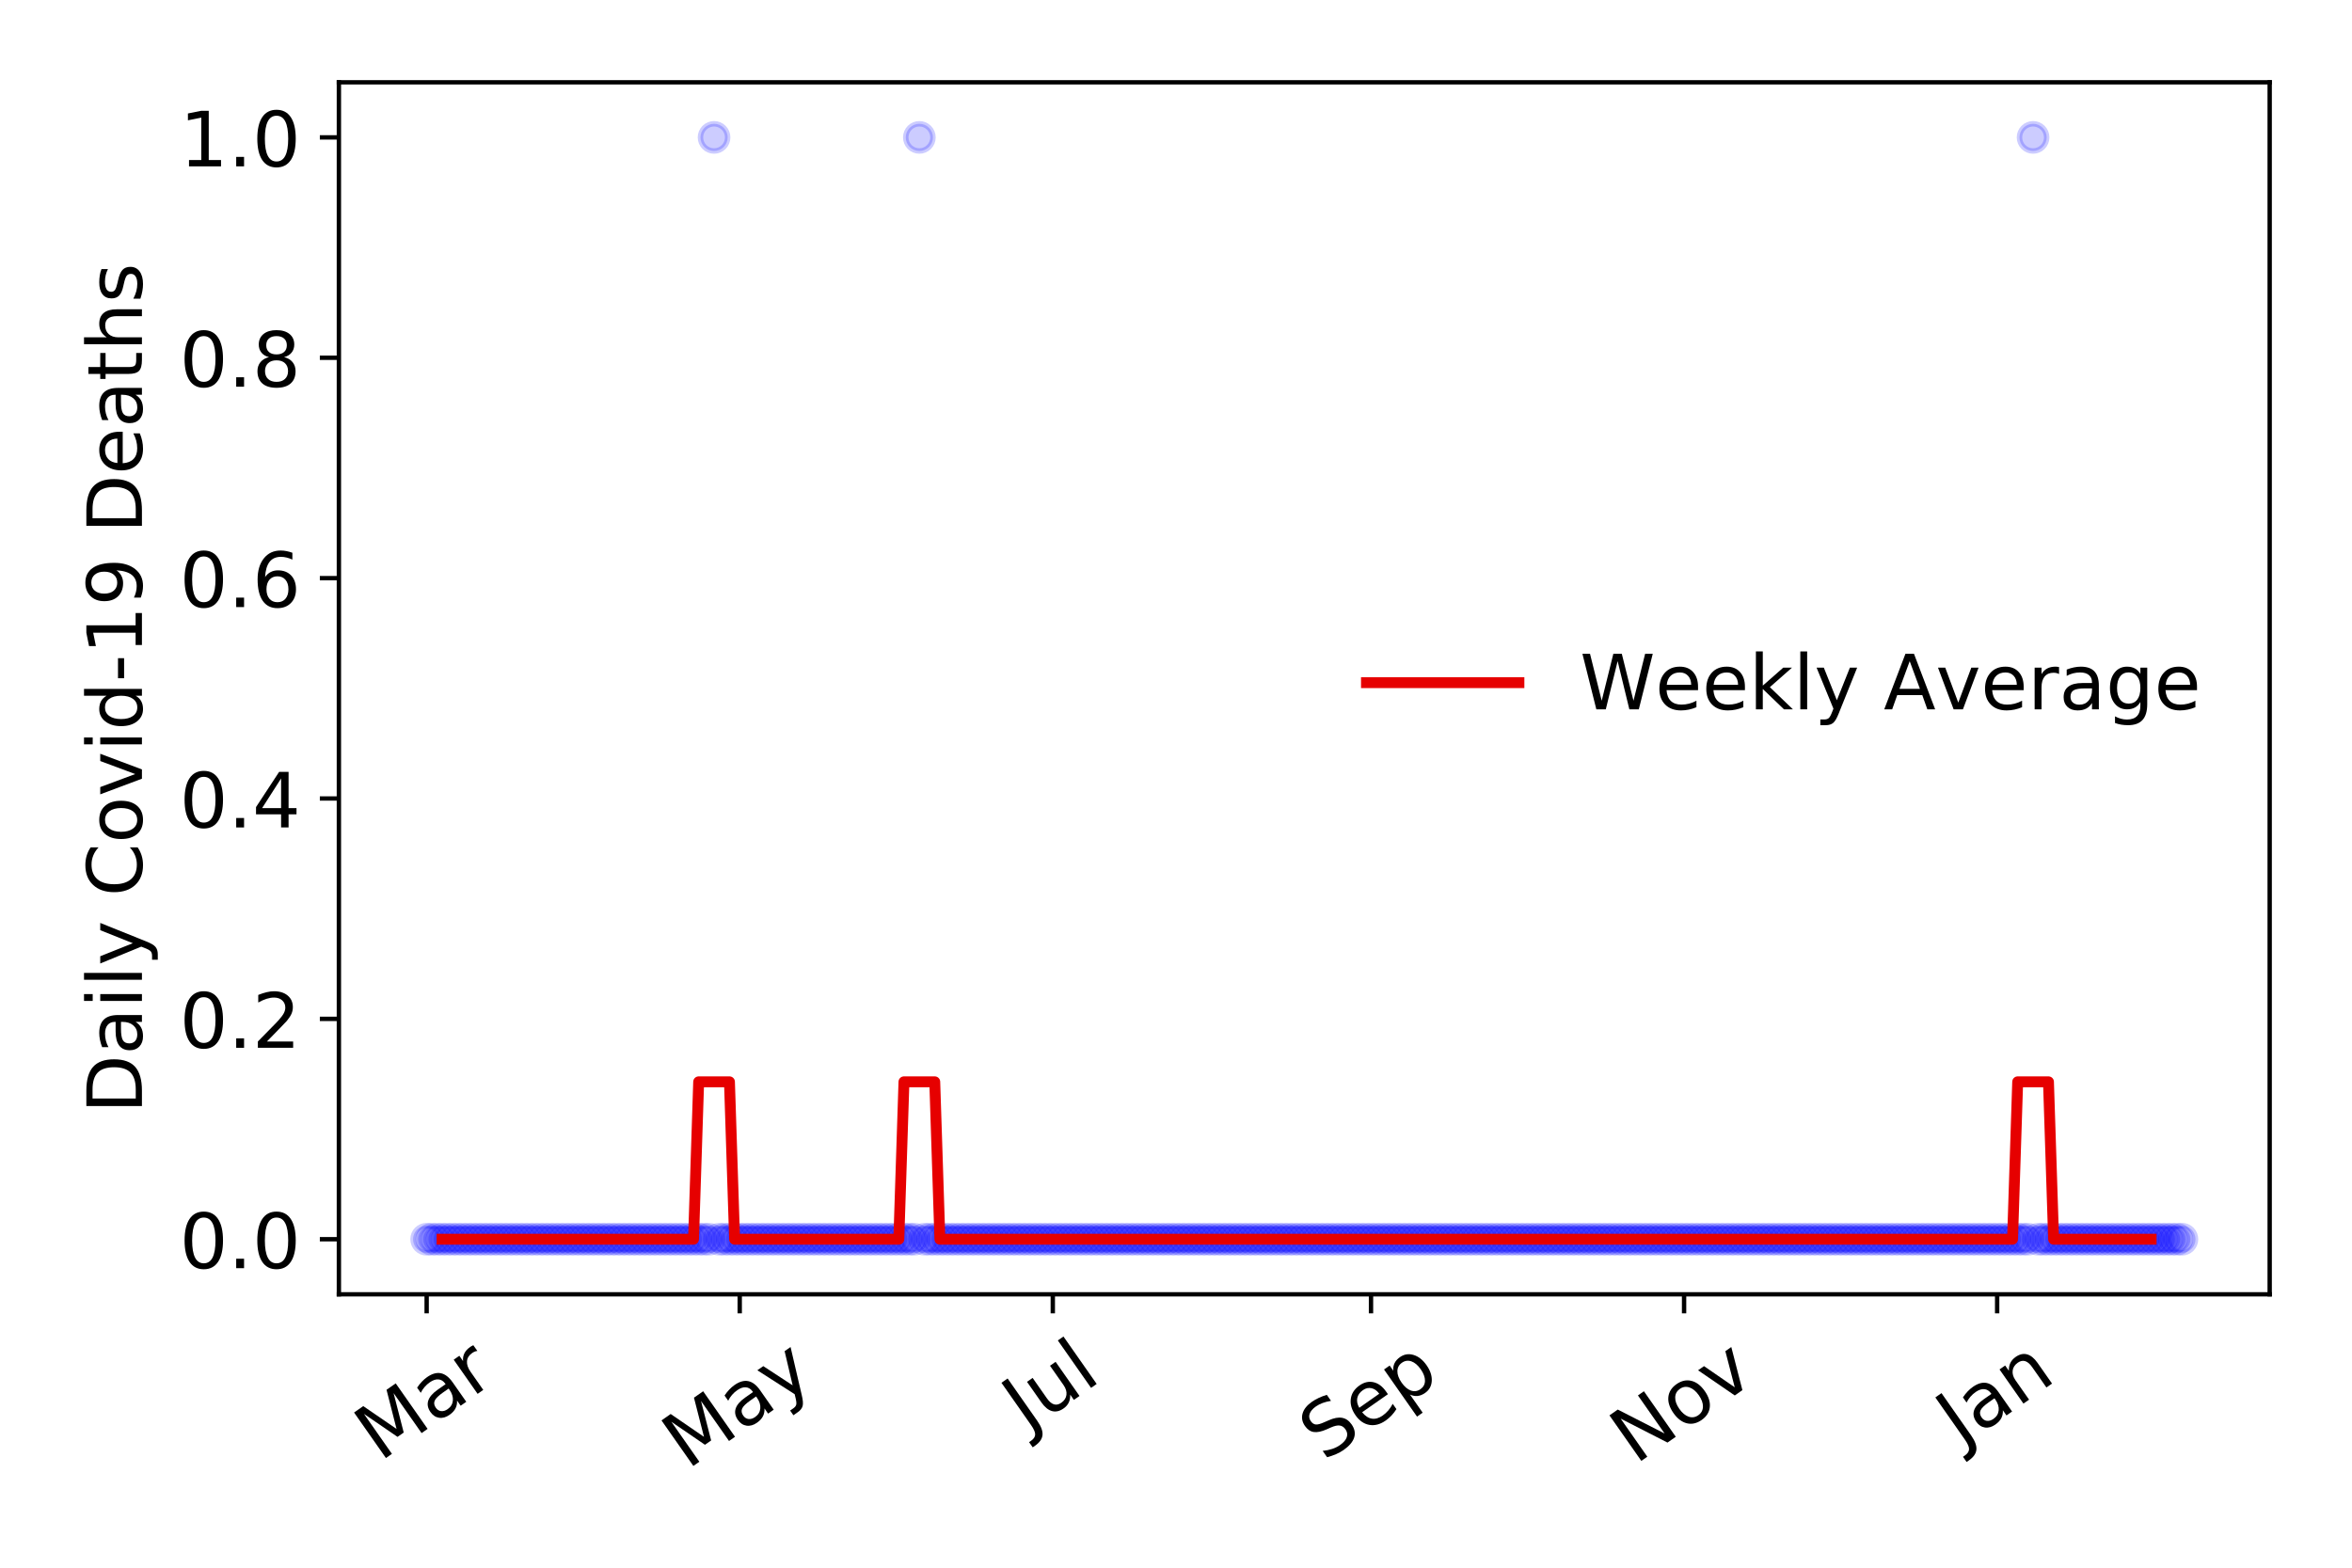 <?xml version="1.0" encoding="utf-8" standalone="no"?>
<!DOCTYPE svg PUBLIC "-//W3C//DTD SVG 1.1//EN"
  "http://www.w3.org/Graphics/SVG/1.1/DTD/svg11.dtd">
<!-- Created with matplotlib (https://matplotlib.org/) -->
<svg height="288pt" version="1.1" viewBox="0 0 432 288" width="432pt" xmlns="http://www.w3.org/2000/svg" xmlns:xlink="http://www.w3.org/1999/xlink">
 <defs>
  <style type="text/css">
*{stroke-linecap:butt;stroke-linejoin:round;}
  </style>
 </defs>
 <g id="figure_1">
  <g id="patch_1">
   <path d="M 0 288 
L 432 288 
L 432 0 
L 0 0 
z
" style="fill:#ffffff;"/>
  </g>
  <g id="axes_1">
   <g id="patch_2">
    <path d="M 62.245 237.778 
L 416.88 237.778 
L 416.88 15.12 
L 62.245 15.12 
z
" style="fill:#ffffff;"/>
   </g>
   <g id="matplotlib.axis_1">
    <g id="xtick_1">
     <g id="line2d_1">
      <defs>
       <path d="M 0 0 
L 0 3.5 
" id="m016a005fb8" style="stroke:#000000;stroke-width:0.8;"/>
      </defs>
      <g>
       <use style="stroke:#000000;stroke-width:0.8;" x="78.365" xlink:href="#m016a005fb8" y="237.778"/>
      </g>
     </g>
     <g id="text_1">
      <!-- Mar -->
      <defs>
       <path d="M 9.812 72.906 
L 24.516 72.906 
L 43.109 23.297 
L 61.812 72.906 
L 76.516 72.906 
L 76.516 0 
L 66.891 0 
L 66.891 64.016 
L 48.094 14.016 
L 38.188 14.016 
L 19.391 64.016 
L 19.391 0 
L 9.812 0 
z
" id="DejaVuSans-77"/>
       <path d="M 34.281 27.484 
Q 23.391 27.484 19.188 25 
Q 14.984 22.516 14.984 16.5 
Q 14.984 11.719 18.141 8.906 
Q 21.297 6.109 26.703 6.109 
Q 34.188 6.109 38.703 11.406 
Q 43.219 16.703 43.219 25.484 
L 43.219 27.484 
z
M 52.203 31.203 
L 52.203 0 
L 43.219 0 
L 43.219 8.297 
Q 40.141 3.328 35.547 0.953 
Q 30.953 -1.422 24.312 -1.422 
Q 15.922 -1.422 10.953 3.297 
Q 6 8.016 6 15.922 
Q 6 25.141 12.172 29.828 
Q 18.359 34.516 30.609 34.516 
L 43.219 34.516 
L 43.219 35.406 
Q 43.219 41.609 39.141 45 
Q 35.062 48.391 27.688 48.391 
Q 23 48.391 18.547 47.266 
Q 14.109 46.141 10.016 43.891 
L 10.016 52.203 
Q 14.938 54.109 19.578 55.047 
Q 24.219 56 28.609 56 
Q 40.484 56 46.344 49.844 
Q 52.203 43.703 52.203 31.203 
z
" id="DejaVuSans-97"/>
       <path d="M 41.109 46.297 
Q 39.594 47.172 37.812 47.578 
Q 36.031 48 33.891 48 
Q 26.266 48 22.188 43.047 
Q 18.109 38.094 18.109 28.812 
L 18.109 0 
L 9.078 0 
L 9.078 54.688 
L 18.109 54.688 
L 18.109 46.188 
Q 20.953 51.172 25.484 53.578 
Q 30.031 56 36.531 56 
Q 37.453 56 38.578 55.875 
Q 39.703 55.766 41.062 55.516 
z
" id="DejaVuSans-114"/>
      </defs>
      <g transform="translate(69.762 268.643)rotate(-35)scale(0.14 -0.14)">
       <use xlink:href="#DejaVuSans-77"/>
       <use x="86.279" xlink:href="#DejaVuSans-97"/>
       <use x="147.559" xlink:href="#DejaVuSans-114"/>
      </g>
     </g>
    </g>
    <g id="xtick_2">
     <g id="line2d_2">
      <g>
       <use style="stroke:#000000;stroke-width:0.8;" x="135.868" xlink:href="#m016a005fb8" y="237.778"/>
      </g>
     </g>
     <g id="text_2">
      <!-- May -->
      <defs>
       <path d="M 32.172 -5.078 
Q 28.375 -14.844 24.75 -17.812 
Q 21.141 -20.797 15.094 -20.797 
L 7.906 -20.797 
L 7.906 -13.281 
L 13.188 -13.281 
Q 16.891 -13.281 18.938 -11.516 
Q 21 -9.766 23.484 -3.219 
L 25.094 0.875 
L 2.984 54.688 
L 12.5 54.688 
L 29.594 11.922 
L 46.688 54.688 
L 56.203 54.688 
z
" id="DejaVuSans-121"/>
      </defs>
      <g transform="translate(126.229 270.094)rotate(-35)scale(0.14 -0.14)">
       <use xlink:href="#DejaVuSans-77"/>
       <use x="86.279" xlink:href="#DejaVuSans-97"/>
       <use x="147.559" xlink:href="#DejaVuSans-121"/>
      </g>
     </g>
    </g>
    <g id="xtick_3">
     <g id="line2d_3">
      <g>
       <use style="stroke:#000000;stroke-width:0.8;" x="193.371" xlink:href="#m016a005fb8" y="237.778"/>
      </g>
     </g>
     <g id="text_3">
      <!-- Jul -->
      <defs>
       <path d="M 9.812 72.906 
L 19.672 72.906 
L 19.672 5.078 
Q 19.672 -8.109 14.672 -14.062 
Q 9.672 -20.016 -1.422 -20.016 
L -5.172 -20.016 
L -5.172 -11.719 
L -2.094 -11.719 
Q 4.438 -11.719 7.125 -8.047 
Q 9.812 -4.391 9.812 5.078 
z
" id="DejaVuSans-74"/>
       <path d="M 8.5 21.578 
L 8.5 54.688 
L 17.484 54.688 
L 17.484 21.922 
Q 17.484 14.156 20.5 10.266 
Q 23.531 6.391 29.594 6.391 
Q 36.859 6.391 41.078 11.031 
Q 45.312 15.672 45.312 23.688 
L 45.312 54.688 
L 54.297 54.688 
L 54.297 0 
L 45.312 0 
L 45.312 8.406 
Q 42.047 3.422 37.719 1 
Q 33.406 -1.422 27.688 -1.422 
Q 18.266 -1.422 13.375 4.438 
Q 8.5 10.297 8.5 21.578 
z
M 31.109 56 
z
" id="DejaVuSans-117"/>
       <path d="M 9.422 75.984 
L 18.406 75.984 
L 18.406 0 
L 9.422 0 
z
" id="DejaVuSans-108"/>
      </defs>
      <g transform="translate(188.669 263.181)rotate(-35)scale(0.14 -0.14)">
       <use xlink:href="#DejaVuSans-74"/>
       <use x="29.492" xlink:href="#DejaVuSans-117"/>
       <use x="92.871" xlink:href="#DejaVuSans-108"/>
      </g>
     </g>
    </g>
    <g id="xtick_4">
     <g id="line2d_4">
      <g>
       <use style="stroke:#000000;stroke-width:0.8;" x="251.817" xlink:href="#m016a005fb8" y="237.778"/>
      </g>
     </g>
     <g id="text_4">
      <!-- Sep -->
      <defs>
       <path d="M 53.516 70.516 
L 53.516 60.891 
Q 47.906 63.578 42.922 64.891 
Q 37.938 66.219 33.297 66.219 
Q 25.25 66.219 20.875 63.094 
Q 16.5 59.969 16.5 54.203 
Q 16.5 49.359 19.406 46.891 
Q 22.312 44.438 30.422 42.922 
L 36.375 41.703 
Q 47.406 39.594 52.656 34.297 
Q 57.906 29 57.906 20.125 
Q 57.906 9.516 50.797 4.047 
Q 43.703 -1.422 29.984 -1.422 
Q 24.812 -1.422 18.969 -0.25 
Q 13.141 0.922 6.891 3.219 
L 6.891 13.375 
Q 12.891 10.016 18.656 8.297 
Q 24.422 6.594 29.984 6.594 
Q 38.422 6.594 43.016 9.906 
Q 47.609 13.234 47.609 19.391 
Q 47.609 24.75 44.312 27.781 
Q 41.016 30.812 33.5 32.328 
L 27.484 33.5 
Q 16.453 35.688 11.516 40.375 
Q 6.594 45.062 6.594 53.422 
Q 6.594 63.094 13.406 68.656 
Q 20.219 74.219 32.172 74.219 
Q 37.312 74.219 42.625 73.281 
Q 47.953 72.359 53.516 70.516 
z
" id="DejaVuSans-83"/>
       <path d="M 56.203 29.594 
L 56.203 25.203 
L 14.891 25.203 
Q 15.484 15.922 20.484 11.062 
Q 25.484 6.203 34.422 6.203 
Q 39.594 6.203 44.453 7.469 
Q 49.312 8.734 54.109 11.281 
L 54.109 2.781 
Q 49.266 0.734 44.188 -0.344 
Q 39.109 -1.422 33.891 -1.422 
Q 20.797 -1.422 13.156 6.188 
Q 5.516 13.812 5.516 26.812 
Q 5.516 40.234 12.766 48.109 
Q 20.016 56 32.328 56 
Q 43.359 56 49.781 48.891 
Q 56.203 41.797 56.203 29.594 
z
M 47.219 32.234 
Q 47.125 39.594 43.094 43.984 
Q 39.062 48.391 32.422 48.391 
Q 24.906 48.391 20.391 44.141 
Q 15.875 39.891 15.188 32.172 
z
" id="DejaVuSans-101"/>
       <path d="M 18.109 8.203 
L 18.109 -20.797 
L 9.078 -20.797 
L 9.078 54.688 
L 18.109 54.688 
L 18.109 46.391 
Q 20.953 51.266 25.266 53.625 
Q 29.594 56 35.594 56 
Q 45.562 56 51.781 48.094 
Q 58.016 40.188 58.016 27.297 
Q 58.016 14.406 51.781 6.484 
Q 45.562 -1.422 35.594 -1.422 
Q 29.594 -1.422 25.266 0.953 
Q 20.953 3.328 18.109 8.203 
z
M 48.688 27.297 
Q 48.688 37.203 44.609 42.844 
Q 40.531 48.484 33.406 48.484 
Q 26.266 48.484 22.188 42.844 
Q 18.109 37.203 18.109 27.297 
Q 18.109 17.391 22.188 11.75 
Q 26.266 6.109 33.406 6.109 
Q 40.531 6.109 44.609 11.75 
Q 48.688 17.391 48.688 27.297 
z
" id="DejaVuSans-112"/>
      </defs>
      <g transform="translate(243.224 268.629)rotate(-35)scale(0.14 -0.14)">
       <use xlink:href="#DejaVuSans-83"/>
       <use x="63.477" xlink:href="#DejaVuSans-101"/>
       <use x="125" xlink:href="#DejaVuSans-112"/>
      </g>
     </g>
    </g>
    <g id="xtick_5">
     <g id="line2d_5">
      <g>
       <use style="stroke:#000000;stroke-width:0.8;" x="309.321" xlink:href="#m016a005fb8" y="237.778"/>
      </g>
     </g>
     <g id="text_5">
      <!-- Nov -->
      <defs>
       <path d="M 9.812 72.906 
L 23.094 72.906 
L 55.422 11.922 
L 55.422 72.906 
L 64.984 72.906 
L 64.984 0 
L 51.703 0 
L 19.391 60.984 
L 19.391 0 
L 9.812 0 
z
" id="DejaVuSans-78"/>
       <path d="M 30.609 48.391 
Q 23.391 48.391 19.188 42.75 
Q 14.984 37.109 14.984 27.297 
Q 14.984 17.484 19.156 11.844 
Q 23.344 6.203 30.609 6.203 
Q 37.797 6.203 41.984 11.859 
Q 46.188 17.531 46.188 27.297 
Q 46.188 37.016 41.984 42.703 
Q 37.797 48.391 30.609 48.391 
z
M 30.609 56 
Q 42.328 56 49.016 48.375 
Q 55.719 40.766 55.719 27.297 
Q 55.719 13.875 49.016 6.219 
Q 42.328 -1.422 30.609 -1.422 
Q 18.844 -1.422 12.172 6.219 
Q 5.516 13.875 5.516 27.297 
Q 5.516 40.766 12.172 48.375 
Q 18.844 56 30.609 56 
z
" id="DejaVuSans-111"/>
       <path d="M 2.984 54.688 
L 12.5 54.688 
L 29.594 8.797 
L 46.688 54.688 
L 56.203 54.688 
L 35.688 0 
L 23.484 0 
z
" id="DejaVuSans-118"/>
      </defs>
      <g transform="translate(300.344 269.166)rotate(-35)scale(0.14 -0.14)">
       <use xlink:href="#DejaVuSans-78"/>
       <use x="74.805" xlink:href="#DejaVuSans-111"/>
       <use x="135.986" xlink:href="#DejaVuSans-118"/>
      </g>
     </g>
    </g>
    <g id="xtick_6">
     <g id="line2d_6">
      <g>
       <use style="stroke:#000000;stroke-width:0.8;" x="366.824" xlink:href="#m016a005fb8" y="237.778"/>
      </g>
     </g>
     <g id="text_6">
      <!-- Jan -->
      <defs>
       <path d="M 54.891 33.016 
L 54.891 0 
L 45.906 0 
L 45.906 32.719 
Q 45.906 40.484 42.875 44.328 
Q 39.844 48.188 33.797 48.188 
Q 26.516 48.188 22.312 43.547 
Q 18.109 38.922 18.109 30.906 
L 18.109 0 
L 9.078 0 
L 9.078 54.688 
L 18.109 54.688 
L 18.109 46.188 
Q 21.344 51.125 25.703 53.562 
Q 30.078 56 35.797 56 
Q 45.219 56 50.047 50.172 
Q 54.891 44.344 54.891 33.016 
z
" id="DejaVuSans-110"/>
      </defs>
      <g transform="translate(360.2 265.871)rotate(-35)scale(0.14 -0.14)">
       <use xlink:href="#DejaVuSans-74"/>
       <use x="29.492" xlink:href="#DejaVuSans-97"/>
       <use x="90.771" xlink:href="#DejaVuSans-110"/>
      </g>
     </g>
    </g>
   </g>
   <g id="matplotlib.axis_2">
    <g id="ytick_1">
     <g id="line2d_7">
      <defs>
       <path d="M 0 0 
L -3.5 0 
" id="m5199a7d6c9" style="stroke:#000000;stroke-width:0.8;"/>
      </defs>
      <g>
       <use style="stroke:#000000;stroke-width:0.8;" x="62.245" xlink:href="#m5199a7d6c9" y="227.657"/>
      </g>
     </g>
     <g id="text_7">
      <!-- 0.0 -->
      <defs>
       <path d="M 31.781 66.406 
Q 24.172 66.406 20.328 58.906 
Q 16.5 51.422 16.5 36.375 
Q 16.5 21.391 20.328 13.891 
Q 24.172 6.391 31.781 6.391 
Q 39.453 6.391 43.281 13.891 
Q 47.125 21.391 47.125 36.375 
Q 47.125 51.422 43.281 58.906 
Q 39.453 66.406 31.781 66.406 
z
M 31.781 74.219 
Q 44.047 74.219 50.516 64.516 
Q 56.984 54.828 56.984 36.375 
Q 56.984 17.969 50.516 8.266 
Q 44.047 -1.422 31.781 -1.422 
Q 19.531 -1.422 13.062 8.266 
Q 6.594 17.969 6.594 36.375 
Q 6.594 54.828 13.062 64.516 
Q 19.531 74.219 31.781 74.219 
z
" id="DejaVuSans-48"/>
       <path d="M 10.688 12.406 
L 21 12.406 
L 21 0 
L 10.688 0 
z
" id="DejaVuSans-46"/>
      </defs>
      <g transform="translate(32.981 232.976)scale(0.14 -0.14)">
       <use xlink:href="#DejaVuSans-48"/>
       <use x="63.623" xlink:href="#DejaVuSans-46"/>
       <use x="95.41" xlink:href="#DejaVuSans-48"/>
      </g>
     </g>
    </g>
    <g id="ytick_2">
     <g id="line2d_8">
      <g>
       <use style="stroke:#000000;stroke-width:0.8;" x="62.245" xlink:href="#m5199a7d6c9" y="187.174"/>
      </g>
     </g>
     <g id="text_8">
      <!-- 0.2 -->
      <defs>
       <path d="M 19.188 8.297 
L 53.609 8.297 
L 53.609 0 
L 7.328 0 
L 7.328 8.297 
Q 12.938 14.109 22.625 23.891 
Q 32.328 33.688 34.812 36.531 
Q 39.547 41.844 41.422 45.531 
Q 43.312 49.219 43.312 52.781 
Q 43.312 58.594 39.234 62.25 
Q 35.156 65.922 28.609 65.922 
Q 23.969 65.922 18.812 64.312 
Q 13.672 62.703 7.812 59.422 
L 7.812 69.391 
Q 13.766 71.781 18.938 73 
Q 24.125 74.219 28.422 74.219 
Q 39.75 74.219 46.484 68.547 
Q 53.219 62.891 53.219 53.422 
Q 53.219 48.922 51.531 44.891 
Q 49.859 40.875 45.406 35.406 
Q 44.188 33.984 37.641 27.219 
Q 31.109 20.453 19.188 8.297 
z
" id="DejaVuSans-50"/>
      </defs>
      <g transform="translate(32.981 192.493)scale(0.14 -0.14)">
       <use xlink:href="#DejaVuSans-48"/>
       <use x="63.623" xlink:href="#DejaVuSans-46"/>
       <use x="95.41" xlink:href="#DejaVuSans-50"/>
      </g>
     </g>
    </g>
    <g id="ytick_3">
     <g id="line2d_9">
      <g>
       <use style="stroke:#000000;stroke-width:0.8;" x="62.245" xlink:href="#m5199a7d6c9" y="146.691"/>
      </g>
     </g>
     <g id="text_9">
      <!-- 0.4 -->
      <defs>
       <path d="M 37.797 64.312 
L 12.891 25.391 
L 37.797 25.391 
z
M 35.203 72.906 
L 47.609 72.906 
L 47.609 25.391 
L 58.016 25.391 
L 58.016 17.188 
L 47.609 17.188 
L 47.609 0 
L 37.797 0 
L 37.797 17.188 
L 4.891 17.188 
L 4.891 26.703 
z
" id="DejaVuSans-52"/>
      </defs>
      <g transform="translate(32.981 152.01)scale(0.14 -0.14)">
       <use xlink:href="#DejaVuSans-48"/>
       <use x="63.623" xlink:href="#DejaVuSans-46"/>
       <use x="95.41" xlink:href="#DejaVuSans-52"/>
      </g>
     </g>
    </g>
    <g id="ytick_4">
     <g id="line2d_10">
      <g>
       <use style="stroke:#000000;stroke-width:0.8;" x="62.245" xlink:href="#m5199a7d6c9" y="106.207"/>
      </g>
     </g>
     <g id="text_10">
      <!-- 0.6 -->
      <defs>
       <path d="M 33.016 40.375 
Q 26.375 40.375 22.484 35.828 
Q 18.609 31.297 18.609 23.391 
Q 18.609 15.531 22.484 10.953 
Q 26.375 6.391 33.016 6.391 
Q 39.656 6.391 43.531 10.953 
Q 47.406 15.531 47.406 23.391 
Q 47.406 31.297 43.531 35.828 
Q 39.656 40.375 33.016 40.375 
z
M 52.594 71.297 
L 52.594 62.312 
Q 48.875 64.062 45.094 64.984 
Q 41.312 65.922 37.594 65.922 
Q 27.828 65.922 22.672 59.328 
Q 17.531 52.734 16.797 39.406 
Q 19.672 43.656 24.016 45.922 
Q 28.375 48.188 33.594 48.188 
Q 44.578 48.188 50.953 41.516 
Q 57.328 34.859 57.328 23.391 
Q 57.328 12.156 50.688 5.359 
Q 44.047 -1.422 33.016 -1.422 
Q 20.359 -1.422 13.672 8.266 
Q 6.984 17.969 6.984 36.375 
Q 6.984 53.656 15.188 63.938 
Q 23.391 74.219 37.203 74.219 
Q 40.922 74.219 44.703 73.484 
Q 48.484 72.75 52.594 71.297 
z
" id="DejaVuSans-54"/>
      </defs>
      <g transform="translate(32.981 111.526)scale(0.14 -0.14)">
       <use xlink:href="#DejaVuSans-48"/>
       <use x="63.623" xlink:href="#DejaVuSans-46"/>
       <use x="95.41" xlink:href="#DejaVuSans-54"/>
      </g>
     </g>
    </g>
    <g id="ytick_5">
     <g id="line2d_11">
      <g>
       <use style="stroke:#000000;stroke-width:0.8;" x="62.245" xlink:href="#m5199a7d6c9" y="65.724"/>
      </g>
     </g>
     <g id="text_11">
      <!-- 0.8 -->
      <defs>
       <path d="M 31.781 34.625 
Q 24.75 34.625 20.719 30.859 
Q 16.703 27.094 16.703 20.516 
Q 16.703 13.922 20.719 10.156 
Q 24.75 6.391 31.781 6.391 
Q 38.812 6.391 42.859 10.172 
Q 46.922 13.969 46.922 20.516 
Q 46.922 27.094 42.891 30.859 
Q 38.875 34.625 31.781 34.625 
z
M 21.922 38.812 
Q 15.578 40.375 12.031 44.719 
Q 8.5 49.078 8.5 55.328 
Q 8.5 64.062 14.719 69.141 
Q 20.953 74.219 31.781 74.219 
Q 42.672 74.219 48.875 69.141 
Q 55.078 64.062 55.078 55.328 
Q 55.078 49.078 51.531 44.719 
Q 48 40.375 41.703 38.812 
Q 48.828 37.156 52.797 32.312 
Q 56.781 27.484 56.781 20.516 
Q 56.781 9.906 50.312 4.234 
Q 43.844 -1.422 31.781 -1.422 
Q 19.734 -1.422 13.25 4.234 
Q 6.781 9.906 6.781 20.516 
Q 6.781 27.484 10.781 32.312 
Q 14.797 37.156 21.922 38.812 
z
M 18.312 54.391 
Q 18.312 48.734 21.844 45.562 
Q 25.391 42.391 31.781 42.391 
Q 38.141 42.391 41.719 45.562 
Q 45.312 48.734 45.312 54.391 
Q 45.312 60.062 41.719 63.234 
Q 38.141 66.406 31.781 66.406 
Q 25.391 66.406 21.844 63.234 
Q 18.312 60.062 18.312 54.391 
z
" id="DejaVuSans-56"/>
      </defs>
      <g transform="translate(32.981 71.043)scale(0.14 -0.14)">
       <use xlink:href="#DejaVuSans-48"/>
       <use x="63.623" xlink:href="#DejaVuSans-46"/>
       <use x="95.41" xlink:href="#DejaVuSans-56"/>
      </g>
     </g>
    </g>
    <g id="ytick_6">
     <g id="line2d_12">
      <g>
       <use style="stroke:#000000;stroke-width:0.8;" x="62.245" xlink:href="#m5199a7d6c9" y="25.241"/>
      </g>
     </g>
     <g id="text_12">
      <!-- 1.0 -->
      <defs>
       <path d="M 12.406 8.297 
L 28.516 8.297 
L 28.516 63.922 
L 10.984 60.406 
L 10.984 69.391 
L 28.422 72.906 
L 38.281 72.906 
L 38.281 8.297 
L 54.391 8.297 
L 54.391 0 
L 12.406 0 
z
" id="DejaVuSans-49"/>
      </defs>
      <g transform="translate(32.981 30.56)scale(0.14 -0.14)">
       <use xlink:href="#DejaVuSans-49"/>
       <use x="63.623" xlink:href="#DejaVuSans-46"/>
       <use x="95.41" xlink:href="#DejaVuSans-48"/>
      </g>
     </g>
    </g>
    <g id="text_13">
     <!-- Daily Covid-19 Deaths -->
     <defs>
      <path d="M 19.672 64.797 
L 19.672 8.109 
L 31.594 8.109 
Q 46.688 8.109 53.688 14.938 
Q 60.688 21.781 60.688 36.531 
Q 60.688 51.172 53.688 57.984 
Q 46.688 64.797 31.594 64.797 
z
M 9.812 72.906 
L 30.078 72.906 
Q 51.266 72.906 61.172 64.094 
Q 71.094 55.281 71.094 36.531 
Q 71.094 17.672 61.125 8.828 
Q 51.172 0 30.078 0 
L 9.812 0 
z
" id="DejaVuSans-68"/>
      <path d="M 9.422 54.688 
L 18.406 54.688 
L 18.406 0 
L 9.422 0 
z
M 9.422 75.984 
L 18.406 75.984 
L 18.406 64.594 
L 9.422 64.594 
z
" id="DejaVuSans-105"/>
      <path id="DejaVuSans-32"/>
      <path d="M 64.406 67.281 
L 64.406 56.891 
Q 59.422 61.531 53.781 63.812 
Q 48.141 66.109 41.797 66.109 
Q 29.297 66.109 22.656 58.469 
Q 16.016 50.828 16.016 36.375 
Q 16.016 21.969 22.656 14.328 
Q 29.297 6.688 41.797 6.688 
Q 48.141 6.688 53.781 8.984 
Q 59.422 11.281 64.406 15.922 
L 64.406 5.609 
Q 59.234 2.094 53.438 0.328 
Q 47.656 -1.422 41.219 -1.422 
Q 24.656 -1.422 15.125 8.703 
Q 5.609 18.844 5.609 36.375 
Q 5.609 53.953 15.125 64.078 
Q 24.656 74.219 41.219 74.219 
Q 47.75 74.219 53.531 72.484 
Q 59.328 70.75 64.406 67.281 
z
" id="DejaVuSans-67"/>
      <path d="M 45.406 46.391 
L 45.406 75.984 
L 54.391 75.984 
L 54.391 0 
L 45.406 0 
L 45.406 8.203 
Q 42.578 3.328 38.25 0.953 
Q 33.938 -1.422 27.875 -1.422 
Q 17.969 -1.422 11.734 6.484 
Q 5.516 14.406 5.516 27.297 
Q 5.516 40.188 11.734 48.094 
Q 17.969 56 27.875 56 
Q 33.938 56 38.25 53.625 
Q 42.578 51.266 45.406 46.391 
z
M 14.797 27.297 
Q 14.797 17.391 18.875 11.75 
Q 22.953 6.109 30.078 6.109 
Q 37.203 6.109 41.297 11.75 
Q 45.406 17.391 45.406 27.297 
Q 45.406 37.203 41.297 42.844 
Q 37.203 48.484 30.078 48.484 
Q 22.953 48.484 18.875 42.844 
Q 14.797 37.203 14.797 27.297 
z
" id="DejaVuSans-100"/>
      <path d="M 4.891 31.391 
L 31.203 31.391 
L 31.203 23.391 
L 4.891 23.391 
z
" id="DejaVuSans-45"/>
      <path d="M 10.984 1.516 
L 10.984 10.5 
Q 14.703 8.734 18.5 7.812 
Q 22.312 6.891 25.984 6.891 
Q 35.75 6.891 40.891 13.453 
Q 46.047 20.016 46.781 33.406 
Q 43.953 29.203 39.594 26.953 
Q 35.25 24.703 29.984 24.703 
Q 19.047 24.703 12.672 31.312 
Q 6.297 37.938 6.297 49.422 
Q 6.297 60.641 12.938 67.422 
Q 19.578 74.219 30.609 74.219 
Q 43.266 74.219 49.922 64.516 
Q 56.594 54.828 56.594 36.375 
Q 56.594 19.141 48.406 8.859 
Q 40.234 -1.422 26.422 -1.422 
Q 22.703 -1.422 18.891 -0.688 
Q 15.094 0.047 10.984 1.516 
z
M 30.609 32.422 
Q 37.25 32.422 41.125 36.953 
Q 45.016 41.5 45.016 49.422 
Q 45.016 57.281 41.125 61.844 
Q 37.25 66.406 30.609 66.406 
Q 23.969 66.406 20.094 61.844 
Q 16.219 57.281 16.219 49.422 
Q 16.219 41.5 20.094 36.953 
Q 23.969 32.422 30.609 32.422 
z
" id="DejaVuSans-57"/>
      <path d="M 18.312 70.219 
L 18.312 54.688 
L 36.812 54.688 
L 36.812 47.703 
L 18.312 47.703 
L 18.312 18.016 
Q 18.312 11.328 20.141 9.422 
Q 21.969 7.516 27.594 7.516 
L 36.812 7.516 
L 36.812 0 
L 27.594 0 
Q 17.188 0 13.234 3.875 
Q 9.281 7.766 9.281 18.016 
L 9.281 47.703 
L 2.688 47.703 
L 2.688 54.688 
L 9.281 54.688 
L 9.281 70.219 
z
" id="DejaVuSans-116"/>
      <path d="M 54.891 33.016 
L 54.891 0 
L 45.906 0 
L 45.906 32.719 
Q 45.906 40.484 42.875 44.328 
Q 39.844 48.188 33.797 48.188 
Q 26.516 48.188 22.312 43.547 
Q 18.109 38.922 18.109 30.906 
L 18.109 0 
L 9.078 0 
L 9.078 75.984 
L 18.109 75.984 
L 18.109 46.188 
Q 21.344 51.125 25.703 53.562 
Q 30.078 56 35.797 56 
Q 45.219 56 50.047 50.172 
Q 54.891 44.344 54.891 33.016 
z
" id="DejaVuSans-104"/>
      <path d="M 44.281 53.078 
L 44.281 44.578 
Q 40.484 46.531 36.375 47.5 
Q 32.281 48.484 27.875 48.484 
Q 21.188 48.484 17.844 46.438 
Q 14.5 44.391 14.5 40.281 
Q 14.5 37.156 16.891 35.375 
Q 19.281 33.594 26.516 31.984 
L 29.594 31.297 
Q 39.156 29.25 43.188 25.516 
Q 47.219 21.781 47.219 15.094 
Q 47.219 7.469 41.188 3.016 
Q 35.156 -1.422 24.609 -1.422 
Q 20.219 -1.422 15.453 -0.562 
Q 10.688 0.297 5.422 2 
L 5.422 11.281 
Q 10.406 8.688 15.234 7.391 
Q 20.062 6.109 24.812 6.109 
Q 31.156 6.109 34.562 8.281 
Q 37.984 10.453 37.984 14.406 
Q 37.984 18.062 35.516 20.016 
Q 33.062 21.969 24.703 23.781 
L 21.578 24.516 
Q 13.234 26.266 9.516 29.906 
Q 5.812 33.547 5.812 39.891 
Q 5.812 47.609 11.281 51.797 
Q 16.75 56 26.812 56 
Q 31.781 56 36.172 55.266 
Q 40.578 54.547 44.281 53.078 
z
" id="DejaVuSans-115"/>
     </defs>
     <g transform="translate(26.069 204.56)rotate(-90)scale(0.14 -0.14)">
      <use xlink:href="#DejaVuSans-68"/>
      <use x="77.002" xlink:href="#DejaVuSans-97"/>
      <use x="138.281" xlink:href="#DejaVuSans-105"/>
      <use x="166.064" xlink:href="#DejaVuSans-108"/>
      <use x="193.848" xlink:href="#DejaVuSans-121"/>
      <use x="253.027" xlink:href="#DejaVuSans-32"/>
      <use x="284.814" xlink:href="#DejaVuSans-67"/>
      <use x="354.639" xlink:href="#DejaVuSans-111"/>
      <use x="415.82" xlink:href="#DejaVuSans-118"/>
      <use x="475" xlink:href="#DejaVuSans-105"/>
      <use x="502.783" xlink:href="#DejaVuSans-100"/>
      <use x="566.26" xlink:href="#DejaVuSans-45"/>
      <use x="602.344" xlink:href="#DejaVuSans-49"/>
      <use x="665.967" xlink:href="#DejaVuSans-57"/>
      <use x="729.59" xlink:href="#DejaVuSans-32"/>
      <use x="761.377" xlink:href="#DejaVuSans-68"/>
      <use x="838.379" xlink:href="#DejaVuSans-101"/>
      <use x="899.902" xlink:href="#DejaVuSans-97"/>
      <use x="961.182" xlink:href="#DejaVuSans-116"/>
      <use x="1000.391" xlink:href="#DejaVuSans-104"/>
      <use x="1063.77" xlink:href="#DejaVuSans-115"/>
     </g>
    </g>
   </g>
   <g id="line2d_13">
    <defs>
     <path d="M 0 2.5 
C 0.663 2.5 1.299 2.237 1.768 1.768 
C 2.237 1.299 2.5 0.663 2.5 0 
C 2.5 -0.663 2.237 -1.299 1.768 -1.768 
C 1.299 -2.237 0.663 -2.5 0 -2.5 
C -0.663 -2.5 -1.299 -2.237 -1.768 -1.768 
C -2.237 -1.299 -2.5 -0.663 -2.5 0 
C -2.5 0.663 -2.237 1.299 -1.768 1.768 
C -1.299 2.237 -0.663 2.5 0 2.5 
z
" id="m0e1a62acf3" style="stroke:#0000ff;stroke-opacity:0.2;"/>
    </defs>
    <g clip-path="url(#p8bd0378796)">
     <use style="fill:#0000ff;fill-opacity:0.2;stroke:#0000ff;stroke-opacity:0.2;" x="78.365" xlink:href="#m0e1a62acf3" y="227.657"/>
     <use style="fill:#0000ff;fill-opacity:0.2;stroke:#0000ff;stroke-opacity:0.2;" x="79.307" xlink:href="#m0e1a62acf3" y="227.657"/>
     <use style="fill:#0000ff;fill-opacity:0.2;stroke:#0000ff;stroke-opacity:0.2;" x="80.25" xlink:href="#m0e1a62acf3" y="227.657"/>
     <use style="fill:#0000ff;fill-opacity:0.2;stroke:#0000ff;stroke-opacity:0.2;" x="81.193" xlink:href="#m0e1a62acf3" y="227.657"/>
     <use style="fill:#0000ff;fill-opacity:0.2;stroke:#0000ff;stroke-opacity:0.2;" x="82.135" xlink:href="#m0e1a62acf3" y="227.657"/>
     <use style="fill:#0000ff;fill-opacity:0.2;stroke:#0000ff;stroke-opacity:0.2;" x="83.078" xlink:href="#m0e1a62acf3" y="227.657"/>
     <use style="fill:#0000ff;fill-opacity:0.2;stroke:#0000ff;stroke-opacity:0.2;" x="84.021" xlink:href="#m0e1a62acf3" y="227.657"/>
     <use style="fill:#0000ff;fill-opacity:0.2;stroke:#0000ff;stroke-opacity:0.2;" x="84.964" xlink:href="#m0e1a62acf3" y="227.657"/>
     <use style="fill:#0000ff;fill-opacity:0.2;stroke:#0000ff;stroke-opacity:0.2;" x="85.906" xlink:href="#m0e1a62acf3" y="227.657"/>
     <use style="fill:#0000ff;fill-opacity:0.2;stroke:#0000ff;stroke-opacity:0.2;" x="86.849" xlink:href="#m0e1a62acf3" y="227.657"/>
     <use style="fill:#0000ff;fill-opacity:0.2;stroke:#0000ff;stroke-opacity:0.2;" x="87.792" xlink:href="#m0e1a62acf3" y="227.657"/>
     <use style="fill:#0000ff;fill-opacity:0.2;stroke:#0000ff;stroke-opacity:0.2;" x="88.734" xlink:href="#m0e1a62acf3" y="227.657"/>
     <use style="fill:#0000ff;fill-opacity:0.2;stroke:#0000ff;stroke-opacity:0.2;" x="89.677" xlink:href="#m0e1a62acf3" y="227.657"/>
     <use style="fill:#0000ff;fill-opacity:0.2;stroke:#0000ff;stroke-opacity:0.2;" x="90.62" xlink:href="#m0e1a62acf3" y="227.657"/>
     <use style="fill:#0000ff;fill-opacity:0.2;stroke:#0000ff;stroke-opacity:0.2;" x="91.562" xlink:href="#m0e1a62acf3" y="227.657"/>
     <use style="fill:#0000ff;fill-opacity:0.2;stroke:#0000ff;stroke-opacity:0.2;" x="92.505" xlink:href="#m0e1a62acf3" y="227.657"/>
     <use style="fill:#0000ff;fill-opacity:0.2;stroke:#0000ff;stroke-opacity:0.2;" x="93.448" xlink:href="#m0e1a62acf3" y="227.657"/>
     <use style="fill:#0000ff;fill-opacity:0.2;stroke:#0000ff;stroke-opacity:0.2;" x="94.39" xlink:href="#m0e1a62acf3" y="227.657"/>
     <use style="fill:#0000ff;fill-opacity:0.2;stroke:#0000ff;stroke-opacity:0.2;" x="95.333" xlink:href="#m0e1a62acf3" y="227.657"/>
     <use style="fill:#0000ff;fill-opacity:0.2;stroke:#0000ff;stroke-opacity:0.2;" x="96.276" xlink:href="#m0e1a62acf3" y="227.657"/>
     <use style="fill:#0000ff;fill-opacity:0.2;stroke:#0000ff;stroke-opacity:0.2;" x="97.218" xlink:href="#m0e1a62acf3" y="227.657"/>
     <use style="fill:#0000ff;fill-opacity:0.2;stroke:#0000ff;stroke-opacity:0.2;" x="98.161" xlink:href="#m0e1a62acf3" y="227.657"/>
     <use style="fill:#0000ff;fill-opacity:0.2;stroke:#0000ff;stroke-opacity:0.2;" x="99.104" xlink:href="#m0e1a62acf3" y="227.657"/>
     <use style="fill:#0000ff;fill-opacity:0.2;stroke:#0000ff;stroke-opacity:0.2;" x="100.046" xlink:href="#m0e1a62acf3" y="227.657"/>
     <use style="fill:#0000ff;fill-opacity:0.2;stroke:#0000ff;stroke-opacity:0.2;" x="100.989" xlink:href="#m0e1a62acf3" y="227.657"/>
     <use style="fill:#0000ff;fill-opacity:0.2;stroke:#0000ff;stroke-opacity:0.2;" x="101.932" xlink:href="#m0e1a62acf3" y="227.657"/>
     <use style="fill:#0000ff;fill-opacity:0.2;stroke:#0000ff;stroke-opacity:0.2;" x="102.874" xlink:href="#m0e1a62acf3" y="227.657"/>
     <use style="fill:#0000ff;fill-opacity:0.2;stroke:#0000ff;stroke-opacity:0.2;" x="103.817" xlink:href="#m0e1a62acf3" y="227.657"/>
     <use style="fill:#0000ff;fill-opacity:0.2;stroke:#0000ff;stroke-opacity:0.2;" x="104.76" xlink:href="#m0e1a62acf3" y="227.657"/>
     <use style="fill:#0000ff;fill-opacity:0.2;stroke:#0000ff;stroke-opacity:0.2;" x="105.702" xlink:href="#m0e1a62acf3" y="227.657"/>
     <use style="fill:#0000ff;fill-opacity:0.2;stroke:#0000ff;stroke-opacity:0.2;" x="106.645" xlink:href="#m0e1a62acf3" y="227.657"/>
     <use style="fill:#0000ff;fill-opacity:0.2;stroke:#0000ff;stroke-opacity:0.2;" x="107.588" xlink:href="#m0e1a62acf3" y="227.657"/>
     <use style="fill:#0000ff;fill-opacity:0.2;stroke:#0000ff;stroke-opacity:0.2;" x="108.53" xlink:href="#m0e1a62acf3" y="227.657"/>
     <use style="fill:#0000ff;fill-opacity:0.2;stroke:#0000ff;stroke-opacity:0.2;" x="109.473" xlink:href="#m0e1a62acf3" y="227.657"/>
     <use style="fill:#0000ff;fill-opacity:0.2;stroke:#0000ff;stroke-opacity:0.2;" x="110.416" xlink:href="#m0e1a62acf3" y="227.657"/>
     <use style="fill:#0000ff;fill-opacity:0.2;stroke:#0000ff;stroke-opacity:0.2;" x="111.358" xlink:href="#m0e1a62acf3" y="227.657"/>
     <use style="fill:#0000ff;fill-opacity:0.2;stroke:#0000ff;stroke-opacity:0.2;" x="112.301" xlink:href="#m0e1a62acf3" y="227.657"/>
     <use style="fill:#0000ff;fill-opacity:0.2;stroke:#0000ff;stroke-opacity:0.2;" x="113.244" xlink:href="#m0e1a62acf3" y="227.657"/>
     <use style="fill:#0000ff;fill-opacity:0.2;stroke:#0000ff;stroke-opacity:0.2;" x="114.186" xlink:href="#m0e1a62acf3" y="227.657"/>
     <use style="fill:#0000ff;fill-opacity:0.2;stroke:#0000ff;stroke-opacity:0.2;" x="115.129" xlink:href="#m0e1a62acf3" y="227.657"/>
     <use style="fill:#0000ff;fill-opacity:0.2;stroke:#0000ff;stroke-opacity:0.2;" x="116.072" xlink:href="#m0e1a62acf3" y="227.657"/>
     <use style="fill:#0000ff;fill-opacity:0.2;stroke:#0000ff;stroke-opacity:0.2;" x="117.015" xlink:href="#m0e1a62acf3" y="227.657"/>
     <use style="fill:#0000ff;fill-opacity:0.2;stroke:#0000ff;stroke-opacity:0.2;" x="117.957" xlink:href="#m0e1a62acf3" y="227.657"/>
     <use style="fill:#0000ff;fill-opacity:0.2;stroke:#0000ff;stroke-opacity:0.2;" x="118.9" xlink:href="#m0e1a62acf3" y="227.657"/>
     <use style="fill:#0000ff;fill-opacity:0.2;stroke:#0000ff;stroke-opacity:0.2;" x="119.843" xlink:href="#m0e1a62acf3" y="227.657"/>
     <use style="fill:#0000ff;fill-opacity:0.2;stroke:#0000ff;stroke-opacity:0.2;" x="120.785" xlink:href="#m0e1a62acf3" y="227.657"/>
     <use style="fill:#0000ff;fill-opacity:0.2;stroke:#0000ff;stroke-opacity:0.2;" x="121.728" xlink:href="#m0e1a62acf3" y="227.657"/>
     <use style="fill:#0000ff;fill-opacity:0.2;stroke:#0000ff;stroke-opacity:0.2;" x="122.671" xlink:href="#m0e1a62acf3" y="227.657"/>
     <use style="fill:#0000ff;fill-opacity:0.2;stroke:#0000ff;stroke-opacity:0.2;" x="123.613" xlink:href="#m0e1a62acf3" y="227.657"/>
     <use style="fill:#0000ff;fill-opacity:0.2;stroke:#0000ff;stroke-opacity:0.2;" x="124.556" xlink:href="#m0e1a62acf3" y="227.657"/>
     <use style="fill:#0000ff;fill-opacity:0.2;stroke:#0000ff;stroke-opacity:0.2;" x="125.499" xlink:href="#m0e1a62acf3" y="227.657"/>
     <use style="fill:#0000ff;fill-opacity:0.2;stroke:#0000ff;stroke-opacity:0.2;" x="126.441" xlink:href="#m0e1a62acf3" y="227.657"/>
     <use style="fill:#0000ff;fill-opacity:0.2;stroke:#0000ff;stroke-opacity:0.2;" x="127.384" xlink:href="#m0e1a62acf3" y="227.657"/>
     <use style="fill:#0000ff;fill-opacity:0.2;stroke:#0000ff;stroke-opacity:0.2;" x="128.327" xlink:href="#m0e1a62acf3" y="227.657"/>
     <use style="fill:#0000ff;fill-opacity:0.2;stroke:#0000ff;stroke-opacity:0.2;" x="129.269" xlink:href="#m0e1a62acf3" y="227.657"/>
     <use style="fill:#0000ff;fill-opacity:0.2;stroke:#0000ff;stroke-opacity:0.2;" x="130.212" xlink:href="#m0e1a62acf3" y="227.657"/>
     <use style="fill:#0000ff;fill-opacity:0.2;stroke:#0000ff;stroke-opacity:0.2;" x="131.155" xlink:href="#m0e1a62acf3" y="25.241"/>
     <use style="fill:#0000ff;fill-opacity:0.2;stroke:#0000ff;stroke-opacity:0.2;" x="132.097" xlink:href="#m0e1a62acf3" y="227.657"/>
     <use style="fill:#0000ff;fill-opacity:0.2;stroke:#0000ff;stroke-opacity:0.2;" x="133.04" xlink:href="#m0e1a62acf3" y="227.657"/>
     <use style="fill:#0000ff;fill-opacity:0.2;stroke:#0000ff;stroke-opacity:0.2;" x="133.983" xlink:href="#m0e1a62acf3" y="227.657"/>
     <use style="fill:#0000ff;fill-opacity:0.2;stroke:#0000ff;stroke-opacity:0.2;" x="134.925" xlink:href="#m0e1a62acf3" y="227.657"/>
     <use style="fill:#0000ff;fill-opacity:0.2;stroke:#0000ff;stroke-opacity:0.2;" x="135.868" xlink:href="#m0e1a62acf3" y="227.657"/>
     <use style="fill:#0000ff;fill-opacity:0.2;stroke:#0000ff;stroke-opacity:0.2;" x="136.811" xlink:href="#m0e1a62acf3" y="227.657"/>
     <use style="fill:#0000ff;fill-opacity:0.2;stroke:#0000ff;stroke-opacity:0.2;" x="137.753" xlink:href="#m0e1a62acf3" y="227.657"/>
     <use style="fill:#0000ff;fill-opacity:0.2;stroke:#0000ff;stroke-opacity:0.2;" x="138.696" xlink:href="#m0e1a62acf3" y="227.657"/>
     <use style="fill:#0000ff;fill-opacity:0.2;stroke:#0000ff;stroke-opacity:0.2;" x="139.639" xlink:href="#m0e1a62acf3" y="227.657"/>
     <use style="fill:#0000ff;fill-opacity:0.2;stroke:#0000ff;stroke-opacity:0.2;" x="140.581" xlink:href="#m0e1a62acf3" y="227.657"/>
     <use style="fill:#0000ff;fill-opacity:0.2;stroke:#0000ff;stroke-opacity:0.2;" x="141.524" xlink:href="#m0e1a62acf3" y="227.657"/>
     <use style="fill:#0000ff;fill-opacity:0.2;stroke:#0000ff;stroke-opacity:0.2;" x="142.467" xlink:href="#m0e1a62acf3" y="227.657"/>
     <use style="fill:#0000ff;fill-opacity:0.2;stroke:#0000ff;stroke-opacity:0.2;" x="143.409" xlink:href="#m0e1a62acf3" y="227.657"/>
     <use style="fill:#0000ff;fill-opacity:0.2;stroke:#0000ff;stroke-opacity:0.2;" x="144.352" xlink:href="#m0e1a62acf3" y="227.657"/>
     <use style="fill:#0000ff;fill-opacity:0.2;stroke:#0000ff;stroke-opacity:0.2;" x="145.295" xlink:href="#m0e1a62acf3" y="227.657"/>
     <use style="fill:#0000ff;fill-opacity:0.2;stroke:#0000ff;stroke-opacity:0.2;" x="146.238" xlink:href="#m0e1a62acf3" y="227.657"/>
     <use style="fill:#0000ff;fill-opacity:0.2;stroke:#0000ff;stroke-opacity:0.2;" x="147.18" xlink:href="#m0e1a62acf3" y="227.657"/>
     <use style="fill:#0000ff;fill-opacity:0.2;stroke:#0000ff;stroke-opacity:0.2;" x="148.123" xlink:href="#m0e1a62acf3" y="227.657"/>
     <use style="fill:#0000ff;fill-opacity:0.2;stroke:#0000ff;stroke-opacity:0.2;" x="149.066" xlink:href="#m0e1a62acf3" y="227.657"/>
     <use style="fill:#0000ff;fill-opacity:0.2;stroke:#0000ff;stroke-opacity:0.2;" x="150.008" xlink:href="#m0e1a62acf3" y="227.657"/>
     <use style="fill:#0000ff;fill-opacity:0.2;stroke:#0000ff;stroke-opacity:0.2;" x="150.951" xlink:href="#m0e1a62acf3" y="227.657"/>
     <use style="fill:#0000ff;fill-opacity:0.2;stroke:#0000ff;stroke-opacity:0.2;" x="151.894" xlink:href="#m0e1a62acf3" y="227.657"/>
     <use style="fill:#0000ff;fill-opacity:0.2;stroke:#0000ff;stroke-opacity:0.2;" x="152.836" xlink:href="#m0e1a62acf3" y="227.657"/>
     <use style="fill:#0000ff;fill-opacity:0.2;stroke:#0000ff;stroke-opacity:0.2;" x="153.779" xlink:href="#m0e1a62acf3" y="227.657"/>
     <use style="fill:#0000ff;fill-opacity:0.2;stroke:#0000ff;stroke-opacity:0.2;" x="154.722" xlink:href="#m0e1a62acf3" y="227.657"/>
     <use style="fill:#0000ff;fill-opacity:0.2;stroke:#0000ff;stroke-opacity:0.2;" x="155.664" xlink:href="#m0e1a62acf3" y="227.657"/>
     <use style="fill:#0000ff;fill-opacity:0.2;stroke:#0000ff;stroke-opacity:0.2;" x="156.607" xlink:href="#m0e1a62acf3" y="227.657"/>
     <use style="fill:#0000ff;fill-opacity:0.2;stroke:#0000ff;stroke-opacity:0.2;" x="157.55" xlink:href="#m0e1a62acf3" y="227.657"/>
     <use style="fill:#0000ff;fill-opacity:0.2;stroke:#0000ff;stroke-opacity:0.2;" x="158.492" xlink:href="#m0e1a62acf3" y="227.657"/>
     <use style="fill:#0000ff;fill-opacity:0.2;stroke:#0000ff;stroke-opacity:0.2;" x="159.435" xlink:href="#m0e1a62acf3" y="227.657"/>
     <use style="fill:#0000ff;fill-opacity:0.2;stroke:#0000ff;stroke-opacity:0.2;" x="160.378" xlink:href="#m0e1a62acf3" y="227.657"/>
     <use style="fill:#0000ff;fill-opacity:0.2;stroke:#0000ff;stroke-opacity:0.2;" x="161.32" xlink:href="#m0e1a62acf3" y="227.657"/>
     <use style="fill:#0000ff;fill-opacity:0.2;stroke:#0000ff;stroke-opacity:0.2;" x="162.263" xlink:href="#m0e1a62acf3" y="227.657"/>
     <use style="fill:#0000ff;fill-opacity:0.2;stroke:#0000ff;stroke-opacity:0.2;" x="163.206" xlink:href="#m0e1a62acf3" y="227.657"/>
     <use style="fill:#0000ff;fill-opacity:0.2;stroke:#0000ff;stroke-opacity:0.2;" x="164.148" xlink:href="#m0e1a62acf3" y="227.657"/>
     <use style="fill:#0000ff;fill-opacity:0.2;stroke:#0000ff;stroke-opacity:0.2;" x="165.091" xlink:href="#m0e1a62acf3" y="227.657"/>
     <use style="fill:#0000ff;fill-opacity:0.2;stroke:#0000ff;stroke-opacity:0.2;" x="166.034" xlink:href="#m0e1a62acf3" y="227.657"/>
     <use style="fill:#0000ff;fill-opacity:0.2;stroke:#0000ff;stroke-opacity:0.2;" x="166.976" xlink:href="#m0e1a62acf3" y="227.657"/>
     <use style="fill:#0000ff;fill-opacity:0.2;stroke:#0000ff;stroke-opacity:0.2;" x="167.919" xlink:href="#m0e1a62acf3" y="227.657"/>
     <use style="fill:#0000ff;fill-opacity:0.2;stroke:#0000ff;stroke-opacity:0.2;" x="168.862" xlink:href="#m0e1a62acf3" y="25.241"/>
     <use style="fill:#0000ff;fill-opacity:0.2;stroke:#0000ff;stroke-opacity:0.2;" x="169.804" xlink:href="#m0e1a62acf3" y="227.657"/>
     <use style="fill:#0000ff;fill-opacity:0.2;stroke:#0000ff;stroke-opacity:0.2;" x="170.747" xlink:href="#m0e1a62acf3" y="227.657"/>
     <use style="fill:#0000ff;fill-opacity:0.2;stroke:#0000ff;stroke-opacity:0.2;" x="171.69" xlink:href="#m0e1a62acf3" y="227.657"/>
     <use style="fill:#0000ff;fill-opacity:0.2;stroke:#0000ff;stroke-opacity:0.2;" x="172.632" xlink:href="#m0e1a62acf3" y="227.657"/>
     <use style="fill:#0000ff;fill-opacity:0.2;stroke:#0000ff;stroke-opacity:0.2;" x="173.575" xlink:href="#m0e1a62acf3" y="227.657"/>
     <use style="fill:#0000ff;fill-opacity:0.2;stroke:#0000ff;stroke-opacity:0.2;" x="174.518" xlink:href="#m0e1a62acf3" y="227.657"/>
     <use style="fill:#0000ff;fill-opacity:0.2;stroke:#0000ff;stroke-opacity:0.2;" x="175.46" xlink:href="#m0e1a62acf3" y="227.657"/>
     <use style="fill:#0000ff;fill-opacity:0.2;stroke:#0000ff;stroke-opacity:0.2;" x="176.403" xlink:href="#m0e1a62acf3" y="227.657"/>
     <use style="fill:#0000ff;fill-opacity:0.2;stroke:#0000ff;stroke-opacity:0.2;" x="177.346" xlink:href="#m0e1a62acf3" y="227.657"/>
     <use style="fill:#0000ff;fill-opacity:0.2;stroke:#0000ff;stroke-opacity:0.2;" x="178.289" xlink:href="#m0e1a62acf3" y="227.657"/>
     <use style="fill:#0000ff;fill-opacity:0.2;stroke:#0000ff;stroke-opacity:0.2;" x="179.231" xlink:href="#m0e1a62acf3" y="227.657"/>
     <use style="fill:#0000ff;fill-opacity:0.2;stroke:#0000ff;stroke-opacity:0.2;" x="180.174" xlink:href="#m0e1a62acf3" y="227.657"/>
     <use style="fill:#0000ff;fill-opacity:0.2;stroke:#0000ff;stroke-opacity:0.2;" x="181.117" xlink:href="#m0e1a62acf3" y="227.657"/>
     <use style="fill:#0000ff;fill-opacity:0.2;stroke:#0000ff;stroke-opacity:0.2;" x="182.059" xlink:href="#m0e1a62acf3" y="227.657"/>
     <use style="fill:#0000ff;fill-opacity:0.2;stroke:#0000ff;stroke-opacity:0.2;" x="183.002" xlink:href="#m0e1a62acf3" y="227.657"/>
     <use style="fill:#0000ff;fill-opacity:0.2;stroke:#0000ff;stroke-opacity:0.2;" x="183.945" xlink:href="#m0e1a62acf3" y="227.657"/>
     <use style="fill:#0000ff;fill-opacity:0.2;stroke:#0000ff;stroke-opacity:0.2;" x="184.887" xlink:href="#m0e1a62acf3" y="227.657"/>
     <use style="fill:#0000ff;fill-opacity:0.2;stroke:#0000ff;stroke-opacity:0.2;" x="185.83" xlink:href="#m0e1a62acf3" y="227.657"/>
     <use style="fill:#0000ff;fill-opacity:0.2;stroke:#0000ff;stroke-opacity:0.2;" x="186.773" xlink:href="#m0e1a62acf3" y="227.657"/>
     <use style="fill:#0000ff;fill-opacity:0.2;stroke:#0000ff;stroke-opacity:0.2;" x="187.715" xlink:href="#m0e1a62acf3" y="227.657"/>
     <use style="fill:#0000ff;fill-opacity:0.2;stroke:#0000ff;stroke-opacity:0.2;" x="188.658" xlink:href="#m0e1a62acf3" y="227.657"/>
     <use style="fill:#0000ff;fill-opacity:0.2;stroke:#0000ff;stroke-opacity:0.2;" x="189.601" xlink:href="#m0e1a62acf3" y="227.657"/>
     <use style="fill:#0000ff;fill-opacity:0.2;stroke:#0000ff;stroke-opacity:0.2;" x="190.543" xlink:href="#m0e1a62acf3" y="227.657"/>
     <use style="fill:#0000ff;fill-opacity:0.2;stroke:#0000ff;stroke-opacity:0.2;" x="191.486" xlink:href="#m0e1a62acf3" y="227.657"/>
     <use style="fill:#0000ff;fill-opacity:0.2;stroke:#0000ff;stroke-opacity:0.2;" x="192.429" xlink:href="#m0e1a62acf3" y="227.657"/>
     <use style="fill:#0000ff;fill-opacity:0.2;stroke:#0000ff;stroke-opacity:0.2;" x="193.371" xlink:href="#m0e1a62acf3" y="227.657"/>
     <use style="fill:#0000ff;fill-opacity:0.2;stroke:#0000ff;stroke-opacity:0.2;" x="194.314" xlink:href="#m0e1a62acf3" y="227.657"/>
     <use style="fill:#0000ff;fill-opacity:0.2;stroke:#0000ff;stroke-opacity:0.2;" x="195.257" xlink:href="#m0e1a62acf3" y="227.657"/>
     <use style="fill:#0000ff;fill-opacity:0.2;stroke:#0000ff;stroke-opacity:0.2;" x="196.199" xlink:href="#m0e1a62acf3" y="227.657"/>
     <use style="fill:#0000ff;fill-opacity:0.2;stroke:#0000ff;stroke-opacity:0.2;" x="197.142" xlink:href="#m0e1a62acf3" y="227.657"/>
     <use style="fill:#0000ff;fill-opacity:0.2;stroke:#0000ff;stroke-opacity:0.2;" x="198.085" xlink:href="#m0e1a62acf3" y="227.657"/>
     <use style="fill:#0000ff;fill-opacity:0.2;stroke:#0000ff;stroke-opacity:0.2;" x="199.027" xlink:href="#m0e1a62acf3" y="227.657"/>
     <use style="fill:#0000ff;fill-opacity:0.2;stroke:#0000ff;stroke-opacity:0.2;" x="199.97" xlink:href="#m0e1a62acf3" y="227.657"/>
     <use style="fill:#0000ff;fill-opacity:0.2;stroke:#0000ff;stroke-opacity:0.2;" x="200.913" xlink:href="#m0e1a62acf3" y="227.657"/>
     <use style="fill:#0000ff;fill-opacity:0.2;stroke:#0000ff;stroke-opacity:0.2;" x="201.855" xlink:href="#m0e1a62acf3" y="227.657"/>
     <use style="fill:#0000ff;fill-opacity:0.2;stroke:#0000ff;stroke-opacity:0.2;" x="202.798" xlink:href="#m0e1a62acf3" y="227.657"/>
     <use style="fill:#0000ff;fill-opacity:0.2;stroke:#0000ff;stroke-opacity:0.2;" x="203.741" xlink:href="#m0e1a62acf3" y="227.657"/>
     <use style="fill:#0000ff;fill-opacity:0.2;stroke:#0000ff;stroke-opacity:0.2;" x="204.683" xlink:href="#m0e1a62acf3" y="227.657"/>
     <use style="fill:#0000ff;fill-opacity:0.2;stroke:#0000ff;stroke-opacity:0.2;" x="205.626" xlink:href="#m0e1a62acf3" y="227.657"/>
     <use style="fill:#0000ff;fill-opacity:0.2;stroke:#0000ff;stroke-opacity:0.2;" x="206.569" xlink:href="#m0e1a62acf3" y="227.657"/>
     <use style="fill:#0000ff;fill-opacity:0.2;stroke:#0000ff;stroke-opacity:0.2;" x="207.511" xlink:href="#m0e1a62acf3" y="227.657"/>
     <use style="fill:#0000ff;fill-opacity:0.2;stroke:#0000ff;stroke-opacity:0.2;" x="208.454" xlink:href="#m0e1a62acf3" y="227.657"/>
     <use style="fill:#0000ff;fill-opacity:0.2;stroke:#0000ff;stroke-opacity:0.2;" x="209.397" xlink:href="#m0e1a62acf3" y="227.657"/>
     <use style="fill:#0000ff;fill-opacity:0.2;stroke:#0000ff;stroke-opacity:0.2;" x="210.34" xlink:href="#m0e1a62acf3" y="227.657"/>
     <use style="fill:#0000ff;fill-opacity:0.2;stroke:#0000ff;stroke-opacity:0.2;" x="211.282" xlink:href="#m0e1a62acf3" y="227.657"/>
     <use style="fill:#0000ff;fill-opacity:0.2;stroke:#0000ff;stroke-opacity:0.2;" x="212.225" xlink:href="#m0e1a62acf3" y="227.657"/>
     <use style="fill:#0000ff;fill-opacity:0.2;stroke:#0000ff;stroke-opacity:0.2;" x="213.168" xlink:href="#m0e1a62acf3" y="227.657"/>
     <use style="fill:#0000ff;fill-opacity:0.2;stroke:#0000ff;stroke-opacity:0.2;" x="214.11" xlink:href="#m0e1a62acf3" y="227.657"/>
     <use style="fill:#0000ff;fill-opacity:0.2;stroke:#0000ff;stroke-opacity:0.2;" x="215.053" xlink:href="#m0e1a62acf3" y="227.657"/>
     <use style="fill:#0000ff;fill-opacity:0.2;stroke:#0000ff;stroke-opacity:0.2;" x="215.996" xlink:href="#m0e1a62acf3" y="227.657"/>
     <use style="fill:#0000ff;fill-opacity:0.2;stroke:#0000ff;stroke-opacity:0.2;" x="216.938" xlink:href="#m0e1a62acf3" y="227.657"/>
     <use style="fill:#0000ff;fill-opacity:0.2;stroke:#0000ff;stroke-opacity:0.2;" x="217.881" xlink:href="#m0e1a62acf3" y="227.657"/>
     <use style="fill:#0000ff;fill-opacity:0.2;stroke:#0000ff;stroke-opacity:0.2;" x="218.824" xlink:href="#m0e1a62acf3" y="227.657"/>
     <use style="fill:#0000ff;fill-opacity:0.2;stroke:#0000ff;stroke-opacity:0.2;" x="219.766" xlink:href="#m0e1a62acf3" y="227.657"/>
     <use style="fill:#0000ff;fill-opacity:0.2;stroke:#0000ff;stroke-opacity:0.2;" x="220.709" xlink:href="#m0e1a62acf3" y="227.657"/>
     <use style="fill:#0000ff;fill-opacity:0.2;stroke:#0000ff;stroke-opacity:0.2;" x="221.652" xlink:href="#m0e1a62acf3" y="227.657"/>
     <use style="fill:#0000ff;fill-opacity:0.2;stroke:#0000ff;stroke-opacity:0.2;" x="222.594" xlink:href="#m0e1a62acf3" y="227.657"/>
     <use style="fill:#0000ff;fill-opacity:0.2;stroke:#0000ff;stroke-opacity:0.2;" x="223.537" xlink:href="#m0e1a62acf3" y="227.657"/>
     <use style="fill:#0000ff;fill-opacity:0.2;stroke:#0000ff;stroke-opacity:0.2;" x="224.48" xlink:href="#m0e1a62acf3" y="227.657"/>
     <use style="fill:#0000ff;fill-opacity:0.2;stroke:#0000ff;stroke-opacity:0.2;" x="225.422" xlink:href="#m0e1a62acf3" y="227.657"/>
     <use style="fill:#0000ff;fill-opacity:0.2;stroke:#0000ff;stroke-opacity:0.2;" x="226.365" xlink:href="#m0e1a62acf3" y="227.657"/>
     <use style="fill:#0000ff;fill-opacity:0.2;stroke:#0000ff;stroke-opacity:0.2;" x="227.308" xlink:href="#m0e1a62acf3" y="227.657"/>
     <use style="fill:#0000ff;fill-opacity:0.2;stroke:#0000ff;stroke-opacity:0.2;" x="228.25" xlink:href="#m0e1a62acf3" y="227.657"/>
     <use style="fill:#0000ff;fill-opacity:0.2;stroke:#0000ff;stroke-opacity:0.2;" x="229.193" xlink:href="#m0e1a62acf3" y="227.657"/>
     <use style="fill:#0000ff;fill-opacity:0.2;stroke:#0000ff;stroke-opacity:0.2;" x="230.136" xlink:href="#m0e1a62acf3" y="227.657"/>
     <use style="fill:#0000ff;fill-opacity:0.2;stroke:#0000ff;stroke-opacity:0.2;" x="231.078" xlink:href="#m0e1a62acf3" y="227.657"/>
     <use style="fill:#0000ff;fill-opacity:0.2;stroke:#0000ff;stroke-opacity:0.2;" x="232.021" xlink:href="#m0e1a62acf3" y="227.657"/>
     <use style="fill:#0000ff;fill-opacity:0.2;stroke:#0000ff;stroke-opacity:0.2;" x="232.964" xlink:href="#m0e1a62acf3" y="227.657"/>
     <use style="fill:#0000ff;fill-opacity:0.2;stroke:#0000ff;stroke-opacity:0.2;" x="233.906" xlink:href="#m0e1a62acf3" y="227.657"/>
     <use style="fill:#0000ff;fill-opacity:0.2;stroke:#0000ff;stroke-opacity:0.2;" x="234.849" xlink:href="#m0e1a62acf3" y="227.657"/>
     <use style="fill:#0000ff;fill-opacity:0.2;stroke:#0000ff;stroke-opacity:0.2;" x="235.792" xlink:href="#m0e1a62acf3" y="227.657"/>
     <use style="fill:#0000ff;fill-opacity:0.2;stroke:#0000ff;stroke-opacity:0.2;" x="236.734" xlink:href="#m0e1a62acf3" y="227.657"/>
     <use style="fill:#0000ff;fill-opacity:0.2;stroke:#0000ff;stroke-opacity:0.2;" x="237.677" xlink:href="#m0e1a62acf3" y="227.657"/>
     <use style="fill:#0000ff;fill-opacity:0.2;stroke:#0000ff;stroke-opacity:0.2;" x="238.62" xlink:href="#m0e1a62acf3" y="227.657"/>
     <use style="fill:#0000ff;fill-opacity:0.2;stroke:#0000ff;stroke-opacity:0.2;" x="239.562" xlink:href="#m0e1a62acf3" y="227.657"/>
     <use style="fill:#0000ff;fill-opacity:0.2;stroke:#0000ff;stroke-opacity:0.2;" x="240.505" xlink:href="#m0e1a62acf3" y="227.657"/>
     <use style="fill:#0000ff;fill-opacity:0.2;stroke:#0000ff;stroke-opacity:0.2;" x="241.448" xlink:href="#m0e1a62acf3" y="227.657"/>
     <use style="fill:#0000ff;fill-opacity:0.2;stroke:#0000ff;stroke-opacity:0.2;" x="242.391" xlink:href="#m0e1a62acf3" y="227.657"/>
     <use style="fill:#0000ff;fill-opacity:0.2;stroke:#0000ff;stroke-opacity:0.2;" x="243.333" xlink:href="#m0e1a62acf3" y="227.657"/>
     <use style="fill:#0000ff;fill-opacity:0.2;stroke:#0000ff;stroke-opacity:0.2;" x="244.276" xlink:href="#m0e1a62acf3" y="227.657"/>
     <use style="fill:#0000ff;fill-opacity:0.2;stroke:#0000ff;stroke-opacity:0.2;" x="245.219" xlink:href="#m0e1a62acf3" y="227.657"/>
     <use style="fill:#0000ff;fill-opacity:0.2;stroke:#0000ff;stroke-opacity:0.2;" x="246.161" xlink:href="#m0e1a62acf3" y="227.657"/>
     <use style="fill:#0000ff;fill-opacity:0.2;stroke:#0000ff;stroke-opacity:0.2;" x="247.104" xlink:href="#m0e1a62acf3" y="227.657"/>
     <use style="fill:#0000ff;fill-opacity:0.2;stroke:#0000ff;stroke-opacity:0.2;" x="248.047" xlink:href="#m0e1a62acf3" y="227.657"/>
     <use style="fill:#0000ff;fill-opacity:0.2;stroke:#0000ff;stroke-opacity:0.2;" x="248.989" xlink:href="#m0e1a62acf3" y="227.657"/>
     <use style="fill:#0000ff;fill-opacity:0.2;stroke:#0000ff;stroke-opacity:0.2;" x="249.932" xlink:href="#m0e1a62acf3" y="227.657"/>
     <use style="fill:#0000ff;fill-opacity:0.2;stroke:#0000ff;stroke-opacity:0.2;" x="250.875" xlink:href="#m0e1a62acf3" y="227.657"/>
     <use style="fill:#0000ff;fill-opacity:0.2;stroke:#0000ff;stroke-opacity:0.2;" x="251.817" xlink:href="#m0e1a62acf3" y="227.657"/>
     <use style="fill:#0000ff;fill-opacity:0.2;stroke:#0000ff;stroke-opacity:0.2;" x="252.76" xlink:href="#m0e1a62acf3" y="227.657"/>
     <use style="fill:#0000ff;fill-opacity:0.2;stroke:#0000ff;stroke-opacity:0.2;" x="253.703" xlink:href="#m0e1a62acf3" y="227.657"/>
     <use style="fill:#0000ff;fill-opacity:0.2;stroke:#0000ff;stroke-opacity:0.2;" x="254.645" xlink:href="#m0e1a62acf3" y="227.657"/>
     <use style="fill:#0000ff;fill-opacity:0.2;stroke:#0000ff;stroke-opacity:0.2;" x="255.588" xlink:href="#m0e1a62acf3" y="227.657"/>
     <use style="fill:#0000ff;fill-opacity:0.2;stroke:#0000ff;stroke-opacity:0.2;" x="256.531" xlink:href="#m0e1a62acf3" y="227.657"/>
     <use style="fill:#0000ff;fill-opacity:0.2;stroke:#0000ff;stroke-opacity:0.2;" x="257.473" xlink:href="#m0e1a62acf3" y="227.657"/>
     <use style="fill:#0000ff;fill-opacity:0.2;stroke:#0000ff;stroke-opacity:0.2;" x="258.416" xlink:href="#m0e1a62acf3" y="227.657"/>
     <use style="fill:#0000ff;fill-opacity:0.2;stroke:#0000ff;stroke-opacity:0.2;" x="259.359" xlink:href="#m0e1a62acf3" y="227.657"/>
     <use style="fill:#0000ff;fill-opacity:0.2;stroke:#0000ff;stroke-opacity:0.2;" x="260.301" xlink:href="#m0e1a62acf3" y="227.657"/>
     <use style="fill:#0000ff;fill-opacity:0.2;stroke:#0000ff;stroke-opacity:0.2;" x="261.244" xlink:href="#m0e1a62acf3" y="227.657"/>
     <use style="fill:#0000ff;fill-opacity:0.2;stroke:#0000ff;stroke-opacity:0.2;" x="262.187" xlink:href="#m0e1a62acf3" y="227.657"/>
     <use style="fill:#0000ff;fill-opacity:0.2;stroke:#0000ff;stroke-opacity:0.2;" x="263.129" xlink:href="#m0e1a62acf3" y="227.657"/>
     <use style="fill:#0000ff;fill-opacity:0.2;stroke:#0000ff;stroke-opacity:0.2;" x="264.072" xlink:href="#m0e1a62acf3" y="227.657"/>
     <use style="fill:#0000ff;fill-opacity:0.2;stroke:#0000ff;stroke-opacity:0.2;" x="265.015" xlink:href="#m0e1a62acf3" y="227.657"/>
     <use style="fill:#0000ff;fill-opacity:0.2;stroke:#0000ff;stroke-opacity:0.2;" x="265.957" xlink:href="#m0e1a62acf3" y="227.657"/>
     <use style="fill:#0000ff;fill-opacity:0.2;stroke:#0000ff;stroke-opacity:0.2;" x="266.9" xlink:href="#m0e1a62acf3" y="227.657"/>
     <use style="fill:#0000ff;fill-opacity:0.2;stroke:#0000ff;stroke-opacity:0.2;" x="267.843" xlink:href="#m0e1a62acf3" y="227.657"/>
     <use style="fill:#0000ff;fill-opacity:0.2;stroke:#0000ff;stroke-opacity:0.2;" x="268.785" xlink:href="#m0e1a62acf3" y="227.657"/>
     <use style="fill:#0000ff;fill-opacity:0.2;stroke:#0000ff;stroke-opacity:0.2;" x="269.728" xlink:href="#m0e1a62acf3" y="227.657"/>
     <use style="fill:#0000ff;fill-opacity:0.2;stroke:#0000ff;stroke-opacity:0.2;" x="270.671" xlink:href="#m0e1a62acf3" y="227.657"/>
     <use style="fill:#0000ff;fill-opacity:0.2;stroke:#0000ff;stroke-opacity:0.2;" x="271.614" xlink:href="#m0e1a62acf3" y="227.657"/>
     <use style="fill:#0000ff;fill-opacity:0.2;stroke:#0000ff;stroke-opacity:0.2;" x="272.556" xlink:href="#m0e1a62acf3" y="227.657"/>
     <use style="fill:#0000ff;fill-opacity:0.2;stroke:#0000ff;stroke-opacity:0.2;" x="273.499" xlink:href="#m0e1a62acf3" y="227.657"/>
     <use style="fill:#0000ff;fill-opacity:0.2;stroke:#0000ff;stroke-opacity:0.2;" x="274.442" xlink:href="#m0e1a62acf3" y="227.657"/>
     <use style="fill:#0000ff;fill-opacity:0.2;stroke:#0000ff;stroke-opacity:0.2;" x="275.384" xlink:href="#m0e1a62acf3" y="227.657"/>
     <use style="fill:#0000ff;fill-opacity:0.2;stroke:#0000ff;stroke-opacity:0.2;" x="276.327" xlink:href="#m0e1a62acf3" y="227.657"/>
     <use style="fill:#0000ff;fill-opacity:0.2;stroke:#0000ff;stroke-opacity:0.2;" x="277.27" xlink:href="#m0e1a62acf3" y="227.657"/>
     <use style="fill:#0000ff;fill-opacity:0.2;stroke:#0000ff;stroke-opacity:0.2;" x="278.212" xlink:href="#m0e1a62acf3" y="227.657"/>
     <use style="fill:#0000ff;fill-opacity:0.2;stroke:#0000ff;stroke-opacity:0.2;" x="279.155" xlink:href="#m0e1a62acf3" y="227.657"/>
     <use style="fill:#0000ff;fill-opacity:0.2;stroke:#0000ff;stroke-opacity:0.2;" x="280.098" xlink:href="#m0e1a62acf3" y="227.657"/>
     <use style="fill:#0000ff;fill-opacity:0.2;stroke:#0000ff;stroke-opacity:0.2;" x="281.04" xlink:href="#m0e1a62acf3" y="227.657"/>
     <use style="fill:#0000ff;fill-opacity:0.2;stroke:#0000ff;stroke-opacity:0.2;" x="281.983" xlink:href="#m0e1a62acf3" y="227.657"/>
     <use style="fill:#0000ff;fill-opacity:0.2;stroke:#0000ff;stroke-opacity:0.2;" x="282.926" xlink:href="#m0e1a62acf3" y="227.657"/>
     <use style="fill:#0000ff;fill-opacity:0.2;stroke:#0000ff;stroke-opacity:0.2;" x="283.868" xlink:href="#m0e1a62acf3" y="227.657"/>
     <use style="fill:#0000ff;fill-opacity:0.2;stroke:#0000ff;stroke-opacity:0.2;" x="284.811" xlink:href="#m0e1a62acf3" y="227.657"/>
     <use style="fill:#0000ff;fill-opacity:0.2;stroke:#0000ff;stroke-opacity:0.2;" x="285.754" xlink:href="#m0e1a62acf3" y="227.657"/>
     <use style="fill:#0000ff;fill-opacity:0.2;stroke:#0000ff;stroke-opacity:0.2;" x="286.696" xlink:href="#m0e1a62acf3" y="227.657"/>
     <use style="fill:#0000ff;fill-opacity:0.2;stroke:#0000ff;stroke-opacity:0.2;" x="287.639" xlink:href="#m0e1a62acf3" y="227.657"/>
     <use style="fill:#0000ff;fill-opacity:0.2;stroke:#0000ff;stroke-opacity:0.2;" x="288.582" xlink:href="#m0e1a62acf3" y="227.657"/>
     <use style="fill:#0000ff;fill-opacity:0.2;stroke:#0000ff;stroke-opacity:0.2;" x="289.524" xlink:href="#m0e1a62acf3" y="227.657"/>
     <use style="fill:#0000ff;fill-opacity:0.2;stroke:#0000ff;stroke-opacity:0.2;" x="290.467" xlink:href="#m0e1a62acf3" y="227.657"/>
     <use style="fill:#0000ff;fill-opacity:0.2;stroke:#0000ff;stroke-opacity:0.2;" x="291.41" xlink:href="#m0e1a62acf3" y="227.657"/>
     <use style="fill:#0000ff;fill-opacity:0.2;stroke:#0000ff;stroke-opacity:0.2;" x="292.352" xlink:href="#m0e1a62acf3" y="227.657"/>
     <use style="fill:#0000ff;fill-opacity:0.2;stroke:#0000ff;stroke-opacity:0.2;" x="293.295" xlink:href="#m0e1a62acf3" y="227.657"/>
     <use style="fill:#0000ff;fill-opacity:0.2;stroke:#0000ff;stroke-opacity:0.2;" x="294.238" xlink:href="#m0e1a62acf3" y="227.657"/>
     <use style="fill:#0000ff;fill-opacity:0.2;stroke:#0000ff;stroke-opacity:0.2;" x="295.18" xlink:href="#m0e1a62acf3" y="227.657"/>
     <use style="fill:#0000ff;fill-opacity:0.2;stroke:#0000ff;stroke-opacity:0.2;" x="296.123" xlink:href="#m0e1a62acf3" y="227.657"/>
     <use style="fill:#0000ff;fill-opacity:0.2;stroke:#0000ff;stroke-opacity:0.2;" x="297.066" xlink:href="#m0e1a62acf3" y="227.657"/>
     <use style="fill:#0000ff;fill-opacity:0.2;stroke:#0000ff;stroke-opacity:0.2;" x="298.008" xlink:href="#m0e1a62acf3" y="227.657"/>
     <use style="fill:#0000ff;fill-opacity:0.2;stroke:#0000ff;stroke-opacity:0.2;" x="298.951" xlink:href="#m0e1a62acf3" y="227.657"/>
     <use style="fill:#0000ff;fill-opacity:0.2;stroke:#0000ff;stroke-opacity:0.2;" x="299.894" xlink:href="#m0e1a62acf3" y="227.657"/>
     <use style="fill:#0000ff;fill-opacity:0.2;stroke:#0000ff;stroke-opacity:0.2;" x="300.836" xlink:href="#m0e1a62acf3" y="227.657"/>
     <use style="fill:#0000ff;fill-opacity:0.2;stroke:#0000ff;stroke-opacity:0.2;" x="301.779" xlink:href="#m0e1a62acf3" y="227.657"/>
     <use style="fill:#0000ff;fill-opacity:0.2;stroke:#0000ff;stroke-opacity:0.2;" x="302.722" xlink:href="#m0e1a62acf3" y="227.657"/>
     <use style="fill:#0000ff;fill-opacity:0.2;stroke:#0000ff;stroke-opacity:0.2;" x="303.665" xlink:href="#m0e1a62acf3" y="227.657"/>
     <use style="fill:#0000ff;fill-opacity:0.2;stroke:#0000ff;stroke-opacity:0.2;" x="304.607" xlink:href="#m0e1a62acf3" y="227.657"/>
     <use style="fill:#0000ff;fill-opacity:0.2;stroke:#0000ff;stroke-opacity:0.2;" x="305.55" xlink:href="#m0e1a62acf3" y="227.657"/>
     <use style="fill:#0000ff;fill-opacity:0.2;stroke:#0000ff;stroke-opacity:0.2;" x="306.493" xlink:href="#m0e1a62acf3" y="227.657"/>
     <use style="fill:#0000ff;fill-opacity:0.2;stroke:#0000ff;stroke-opacity:0.2;" x="307.435" xlink:href="#m0e1a62acf3" y="227.657"/>
     <use style="fill:#0000ff;fill-opacity:0.2;stroke:#0000ff;stroke-opacity:0.2;" x="308.378" xlink:href="#m0e1a62acf3" y="227.657"/>
     <use style="fill:#0000ff;fill-opacity:0.2;stroke:#0000ff;stroke-opacity:0.2;" x="309.321" xlink:href="#m0e1a62acf3" y="227.657"/>
     <use style="fill:#0000ff;fill-opacity:0.2;stroke:#0000ff;stroke-opacity:0.2;" x="310.263" xlink:href="#m0e1a62acf3" y="227.657"/>
     <use style="fill:#0000ff;fill-opacity:0.2;stroke:#0000ff;stroke-opacity:0.2;" x="311.206" xlink:href="#m0e1a62acf3" y="227.657"/>
     <use style="fill:#0000ff;fill-opacity:0.2;stroke:#0000ff;stroke-opacity:0.2;" x="312.149" xlink:href="#m0e1a62acf3" y="227.657"/>
     <use style="fill:#0000ff;fill-opacity:0.2;stroke:#0000ff;stroke-opacity:0.2;" x="313.091" xlink:href="#m0e1a62acf3" y="227.657"/>
     <use style="fill:#0000ff;fill-opacity:0.2;stroke:#0000ff;stroke-opacity:0.2;" x="314.034" xlink:href="#m0e1a62acf3" y="227.657"/>
     <use style="fill:#0000ff;fill-opacity:0.2;stroke:#0000ff;stroke-opacity:0.2;" x="314.977" xlink:href="#m0e1a62acf3" y="227.657"/>
     <use style="fill:#0000ff;fill-opacity:0.2;stroke:#0000ff;stroke-opacity:0.2;" x="315.919" xlink:href="#m0e1a62acf3" y="227.657"/>
     <use style="fill:#0000ff;fill-opacity:0.2;stroke:#0000ff;stroke-opacity:0.2;" x="316.862" xlink:href="#m0e1a62acf3" y="227.657"/>
     <use style="fill:#0000ff;fill-opacity:0.2;stroke:#0000ff;stroke-opacity:0.2;" x="317.805" xlink:href="#m0e1a62acf3" y="227.657"/>
     <use style="fill:#0000ff;fill-opacity:0.2;stroke:#0000ff;stroke-opacity:0.2;" x="318.747" xlink:href="#m0e1a62acf3" y="227.657"/>
     <use style="fill:#0000ff;fill-opacity:0.2;stroke:#0000ff;stroke-opacity:0.2;" x="319.69" xlink:href="#m0e1a62acf3" y="227.657"/>
     <use style="fill:#0000ff;fill-opacity:0.2;stroke:#0000ff;stroke-opacity:0.2;" x="320.633" xlink:href="#m0e1a62acf3" y="227.657"/>
     <use style="fill:#0000ff;fill-opacity:0.2;stroke:#0000ff;stroke-opacity:0.2;" x="321.575" xlink:href="#m0e1a62acf3" y="227.657"/>
     <use style="fill:#0000ff;fill-opacity:0.2;stroke:#0000ff;stroke-opacity:0.2;" x="322.518" xlink:href="#m0e1a62acf3" y="227.657"/>
     <use style="fill:#0000ff;fill-opacity:0.2;stroke:#0000ff;stroke-opacity:0.2;" x="323.461" xlink:href="#m0e1a62acf3" y="227.657"/>
     <use style="fill:#0000ff;fill-opacity:0.2;stroke:#0000ff;stroke-opacity:0.2;" x="324.403" xlink:href="#m0e1a62acf3" y="227.657"/>
     <use style="fill:#0000ff;fill-opacity:0.2;stroke:#0000ff;stroke-opacity:0.2;" x="325.346" xlink:href="#m0e1a62acf3" y="227.657"/>
     <use style="fill:#0000ff;fill-opacity:0.2;stroke:#0000ff;stroke-opacity:0.2;" x="326.289" xlink:href="#m0e1a62acf3" y="227.657"/>
     <use style="fill:#0000ff;fill-opacity:0.2;stroke:#0000ff;stroke-opacity:0.2;" x="327.231" xlink:href="#m0e1a62acf3" y="227.657"/>
     <use style="fill:#0000ff;fill-opacity:0.2;stroke:#0000ff;stroke-opacity:0.2;" x="328.174" xlink:href="#m0e1a62acf3" y="227.657"/>
     <use style="fill:#0000ff;fill-opacity:0.2;stroke:#0000ff;stroke-opacity:0.2;" x="329.117" xlink:href="#m0e1a62acf3" y="227.657"/>
     <use style="fill:#0000ff;fill-opacity:0.2;stroke:#0000ff;stroke-opacity:0.2;" x="330.059" xlink:href="#m0e1a62acf3" y="227.657"/>
     <use style="fill:#0000ff;fill-opacity:0.2;stroke:#0000ff;stroke-opacity:0.2;" x="331.002" xlink:href="#m0e1a62acf3" y="227.657"/>
     <use style="fill:#0000ff;fill-opacity:0.2;stroke:#0000ff;stroke-opacity:0.2;" x="331.945" xlink:href="#m0e1a62acf3" y="227.657"/>
     <use style="fill:#0000ff;fill-opacity:0.2;stroke:#0000ff;stroke-opacity:0.2;" x="332.887" xlink:href="#m0e1a62acf3" y="227.657"/>
     <use style="fill:#0000ff;fill-opacity:0.2;stroke:#0000ff;stroke-opacity:0.2;" x="333.83" xlink:href="#m0e1a62acf3" y="227.657"/>
     <use style="fill:#0000ff;fill-opacity:0.2;stroke:#0000ff;stroke-opacity:0.2;" x="334.773" xlink:href="#m0e1a62acf3" y="227.657"/>
     <use style="fill:#0000ff;fill-opacity:0.2;stroke:#0000ff;stroke-opacity:0.2;" x="335.716" xlink:href="#m0e1a62acf3" y="227.657"/>
     <use style="fill:#0000ff;fill-opacity:0.2;stroke:#0000ff;stroke-opacity:0.2;" x="336.658" xlink:href="#m0e1a62acf3" y="227.657"/>
     <use style="fill:#0000ff;fill-opacity:0.2;stroke:#0000ff;stroke-opacity:0.2;" x="337.601" xlink:href="#m0e1a62acf3" y="227.657"/>
     <use style="fill:#0000ff;fill-opacity:0.2;stroke:#0000ff;stroke-opacity:0.2;" x="338.544" xlink:href="#m0e1a62acf3" y="227.657"/>
     <use style="fill:#0000ff;fill-opacity:0.2;stroke:#0000ff;stroke-opacity:0.2;" x="339.486" xlink:href="#m0e1a62acf3" y="227.657"/>
     <use style="fill:#0000ff;fill-opacity:0.2;stroke:#0000ff;stroke-opacity:0.2;" x="340.429" xlink:href="#m0e1a62acf3" y="227.657"/>
     <use style="fill:#0000ff;fill-opacity:0.2;stroke:#0000ff;stroke-opacity:0.2;" x="341.372" xlink:href="#m0e1a62acf3" y="227.657"/>
     <use style="fill:#0000ff;fill-opacity:0.2;stroke:#0000ff;stroke-opacity:0.2;" x="342.314" xlink:href="#m0e1a62acf3" y="227.657"/>
     <use style="fill:#0000ff;fill-opacity:0.2;stroke:#0000ff;stroke-opacity:0.2;" x="343.257" xlink:href="#m0e1a62acf3" y="227.657"/>
     <use style="fill:#0000ff;fill-opacity:0.2;stroke:#0000ff;stroke-opacity:0.2;" x="344.2" xlink:href="#m0e1a62acf3" y="227.657"/>
     <use style="fill:#0000ff;fill-opacity:0.2;stroke:#0000ff;stroke-opacity:0.2;" x="345.142" xlink:href="#m0e1a62acf3" y="227.657"/>
     <use style="fill:#0000ff;fill-opacity:0.2;stroke:#0000ff;stroke-opacity:0.2;" x="346.085" xlink:href="#m0e1a62acf3" y="227.657"/>
     <use style="fill:#0000ff;fill-opacity:0.2;stroke:#0000ff;stroke-opacity:0.2;" x="347.028" xlink:href="#m0e1a62acf3" y="227.657"/>
     <use style="fill:#0000ff;fill-opacity:0.2;stroke:#0000ff;stroke-opacity:0.2;" x="347.97" xlink:href="#m0e1a62acf3" y="227.657"/>
     <use style="fill:#0000ff;fill-opacity:0.2;stroke:#0000ff;stroke-opacity:0.2;" x="348.913" xlink:href="#m0e1a62acf3" y="227.657"/>
     <use style="fill:#0000ff;fill-opacity:0.2;stroke:#0000ff;stroke-opacity:0.2;" x="349.856" xlink:href="#m0e1a62acf3" y="227.657"/>
     <use style="fill:#0000ff;fill-opacity:0.2;stroke:#0000ff;stroke-opacity:0.2;" x="350.798" xlink:href="#m0e1a62acf3" y="227.657"/>
     <use style="fill:#0000ff;fill-opacity:0.2;stroke:#0000ff;stroke-opacity:0.2;" x="351.741" xlink:href="#m0e1a62acf3" y="227.657"/>
     <use style="fill:#0000ff;fill-opacity:0.2;stroke:#0000ff;stroke-opacity:0.2;" x="352.684" xlink:href="#m0e1a62acf3" y="227.657"/>
     <use style="fill:#0000ff;fill-opacity:0.2;stroke:#0000ff;stroke-opacity:0.2;" x="353.626" xlink:href="#m0e1a62acf3" y="227.657"/>
     <use style="fill:#0000ff;fill-opacity:0.2;stroke:#0000ff;stroke-opacity:0.2;" x="354.569" xlink:href="#m0e1a62acf3" y="227.657"/>
     <use style="fill:#0000ff;fill-opacity:0.2;stroke:#0000ff;stroke-opacity:0.2;" x="355.512" xlink:href="#m0e1a62acf3" y="227.657"/>
     <use style="fill:#0000ff;fill-opacity:0.2;stroke:#0000ff;stroke-opacity:0.2;" x="356.454" xlink:href="#m0e1a62acf3" y="227.657"/>
     <use style="fill:#0000ff;fill-opacity:0.2;stroke:#0000ff;stroke-opacity:0.2;" x="357.397" xlink:href="#m0e1a62acf3" y="227.657"/>
     <use style="fill:#0000ff;fill-opacity:0.2;stroke:#0000ff;stroke-opacity:0.2;" x="358.34" xlink:href="#m0e1a62acf3" y="227.657"/>
     <use style="fill:#0000ff;fill-opacity:0.2;stroke:#0000ff;stroke-opacity:0.2;" x="359.282" xlink:href="#m0e1a62acf3" y="227.657"/>
     <use style="fill:#0000ff;fill-opacity:0.2;stroke:#0000ff;stroke-opacity:0.2;" x="360.225" xlink:href="#m0e1a62acf3" y="227.657"/>
     <use style="fill:#0000ff;fill-opacity:0.2;stroke:#0000ff;stroke-opacity:0.2;" x="361.168" xlink:href="#m0e1a62acf3" y="227.657"/>
     <use style="fill:#0000ff;fill-opacity:0.2;stroke:#0000ff;stroke-opacity:0.2;" x="362.11" xlink:href="#m0e1a62acf3" y="227.657"/>
     <use style="fill:#0000ff;fill-opacity:0.2;stroke:#0000ff;stroke-opacity:0.2;" x="363.053" xlink:href="#m0e1a62acf3" y="227.657"/>
     <use style="fill:#0000ff;fill-opacity:0.2;stroke:#0000ff;stroke-opacity:0.2;" x="363.996" xlink:href="#m0e1a62acf3" y="227.657"/>
     <use style="fill:#0000ff;fill-opacity:0.2;stroke:#0000ff;stroke-opacity:0.2;" x="364.939" xlink:href="#m0e1a62acf3" y="227.657"/>
     <use style="fill:#0000ff;fill-opacity:0.2;stroke:#0000ff;stroke-opacity:0.2;" x="365.881" xlink:href="#m0e1a62acf3" y="227.657"/>
     <use style="fill:#0000ff;fill-opacity:0.2;stroke:#0000ff;stroke-opacity:0.2;" x="366.824" xlink:href="#m0e1a62acf3" y="227.657"/>
     <use style="fill:#0000ff;fill-opacity:0.2;stroke:#0000ff;stroke-opacity:0.2;" x="367.767" xlink:href="#m0e1a62acf3" y="227.657"/>
     <use style="fill:#0000ff;fill-opacity:0.2;stroke:#0000ff;stroke-opacity:0.2;" x="368.709" xlink:href="#m0e1a62acf3" y="227.657"/>
     <use style="fill:#0000ff;fill-opacity:0.2;stroke:#0000ff;stroke-opacity:0.2;" x="369.652" xlink:href="#m0e1a62acf3" y="227.657"/>
     <use style="fill:#0000ff;fill-opacity:0.2;stroke:#0000ff;stroke-opacity:0.2;" x="370.595" xlink:href="#m0e1a62acf3" y="227.657"/>
     <use style="fill:#0000ff;fill-opacity:0.2;stroke:#0000ff;stroke-opacity:0.2;" x="371.537" xlink:href="#m0e1a62acf3" y="227.657"/>
     <use style="fill:#0000ff;fill-opacity:0.2;stroke:#0000ff;stroke-opacity:0.2;" x="372.48" xlink:href="#m0e1a62acf3" y="227.657"/>
     <use style="fill:#0000ff;fill-opacity:0.2;stroke:#0000ff;stroke-opacity:0.2;" x="373.423" xlink:href="#m0e1a62acf3" y="25.241"/>
     <use style="fill:#0000ff;fill-opacity:0.2;stroke:#0000ff;stroke-opacity:0.2;" x="374.365" xlink:href="#m0e1a62acf3" y="227.657"/>
     <use style="fill:#0000ff;fill-opacity:0.2;stroke:#0000ff;stroke-opacity:0.2;" x="375.308" xlink:href="#m0e1a62acf3" y="227.657"/>
     <use style="fill:#0000ff;fill-opacity:0.2;stroke:#0000ff;stroke-opacity:0.2;" x="376.251" xlink:href="#m0e1a62acf3" y="227.657"/>
     <use style="fill:#0000ff;fill-opacity:0.2;stroke:#0000ff;stroke-opacity:0.2;" x="377.193" xlink:href="#m0e1a62acf3" y="227.657"/>
     <use style="fill:#0000ff;fill-opacity:0.2;stroke:#0000ff;stroke-opacity:0.2;" x="378.136" xlink:href="#m0e1a62acf3" y="227.657"/>
     <use style="fill:#0000ff;fill-opacity:0.2;stroke:#0000ff;stroke-opacity:0.2;" x="379.079" xlink:href="#m0e1a62acf3" y="227.657"/>
     <use style="fill:#0000ff;fill-opacity:0.2;stroke:#0000ff;stroke-opacity:0.2;" x="380.021" xlink:href="#m0e1a62acf3" y="227.657"/>
     <use style="fill:#0000ff;fill-opacity:0.2;stroke:#0000ff;stroke-opacity:0.2;" x="380.964" xlink:href="#m0e1a62acf3" y="227.657"/>
     <use style="fill:#0000ff;fill-opacity:0.2;stroke:#0000ff;stroke-opacity:0.2;" x="381.907" xlink:href="#m0e1a62acf3" y="227.657"/>
     <use style="fill:#0000ff;fill-opacity:0.2;stroke:#0000ff;stroke-opacity:0.2;" x="382.849" xlink:href="#m0e1a62acf3" y="227.657"/>
     <use style="fill:#0000ff;fill-opacity:0.2;stroke:#0000ff;stroke-opacity:0.2;" x="383.792" xlink:href="#m0e1a62acf3" y="227.657"/>
     <use style="fill:#0000ff;fill-opacity:0.2;stroke:#0000ff;stroke-opacity:0.2;" x="384.735" xlink:href="#m0e1a62acf3" y="227.657"/>
     <use style="fill:#0000ff;fill-opacity:0.2;stroke:#0000ff;stroke-opacity:0.2;" x="385.677" xlink:href="#m0e1a62acf3" y="227.657"/>
     <use style="fill:#0000ff;fill-opacity:0.2;stroke:#0000ff;stroke-opacity:0.2;" x="386.62" xlink:href="#m0e1a62acf3" y="227.657"/>
     <use style="fill:#0000ff;fill-opacity:0.2;stroke:#0000ff;stroke-opacity:0.2;" x="387.563" xlink:href="#m0e1a62acf3" y="227.657"/>
     <use style="fill:#0000ff;fill-opacity:0.2;stroke:#0000ff;stroke-opacity:0.2;" x="388.505" xlink:href="#m0e1a62acf3" y="227.657"/>
     <use style="fill:#0000ff;fill-opacity:0.2;stroke:#0000ff;stroke-opacity:0.2;" x="389.448" xlink:href="#m0e1a62acf3" y="227.657"/>
     <use style="fill:#0000ff;fill-opacity:0.2;stroke:#0000ff;stroke-opacity:0.2;" x="390.391" xlink:href="#m0e1a62acf3" y="227.657"/>
     <use style="fill:#0000ff;fill-opacity:0.2;stroke:#0000ff;stroke-opacity:0.2;" x="391.333" xlink:href="#m0e1a62acf3" y="227.657"/>
     <use style="fill:#0000ff;fill-opacity:0.2;stroke:#0000ff;stroke-opacity:0.2;" x="392.276" xlink:href="#m0e1a62acf3" y="227.657"/>
     <use style="fill:#0000ff;fill-opacity:0.2;stroke:#0000ff;stroke-opacity:0.2;" x="393.219" xlink:href="#m0e1a62acf3" y="227.657"/>
     <use style="fill:#0000ff;fill-opacity:0.2;stroke:#0000ff;stroke-opacity:0.2;" x="394.161" xlink:href="#m0e1a62acf3" y="227.657"/>
     <use style="fill:#0000ff;fill-opacity:0.2;stroke:#0000ff;stroke-opacity:0.2;" x="395.104" xlink:href="#m0e1a62acf3" y="227.657"/>
     <use style="fill:#0000ff;fill-opacity:0.2;stroke:#0000ff;stroke-opacity:0.2;" x="396.047" xlink:href="#m0e1a62acf3" y="227.657"/>
     <use style="fill:#0000ff;fill-opacity:0.2;stroke:#0000ff;stroke-opacity:0.2;" x="396.99" xlink:href="#m0e1a62acf3" y="227.657"/>
     <use style="fill:#0000ff;fill-opacity:0.2;stroke:#0000ff;stroke-opacity:0.2;" x="397.932" xlink:href="#m0e1a62acf3" y="227.657"/>
     <use style="fill:#0000ff;fill-opacity:0.2;stroke:#0000ff;stroke-opacity:0.2;" x="398.875" xlink:href="#m0e1a62acf3" y="227.657"/>
     <use style="fill:#0000ff;fill-opacity:0.2;stroke:#0000ff;stroke-opacity:0.2;" x="399.818" xlink:href="#m0e1a62acf3" y="227.657"/>
     <use style="fill:#0000ff;fill-opacity:0.2;stroke:#0000ff;stroke-opacity:0.2;" x="400.76" xlink:href="#m0e1a62acf3" y="227.657"/>
    </g>
   </g>
   <g id="line2d_14">
    <path clip-path="url(#p8bd0378796)" d="M 81.193 227.657 
L 127.384 227.657 
L 128.327 198.741 
L 133.983 198.741 
L 134.925 227.657 
L 165.091 227.657 
L 166.034 198.741 
L 171.69 198.741 
L 172.632 227.657 
L 369.652 227.657 
L 370.595 198.741 
L 376.251 198.741 
L 377.193 227.657 
L 395.104 227.657 
L 395.104 227.657 
" style="fill:none;stroke:#e60000;stroke-linecap:square;stroke-width:2;"/>
   </g>
   <g id="patch_3">
    <path d="M 62.245 237.778 
L 62.245 15.12 
" style="fill:none;stroke:#000000;stroke-linecap:square;stroke-linejoin:miter;stroke-width:0.8;"/>
   </g>
   <g id="patch_4">
    <path d="M 416.88 237.778 
L 416.88 15.12 
" style="fill:none;stroke:#000000;stroke-linecap:square;stroke-linejoin:miter;stroke-width:0.8;"/>
   </g>
   <g id="patch_5">
    <path d="M 62.245 237.778 
L 416.88 237.778 
" style="fill:none;stroke:#000000;stroke-linecap:square;stroke-linejoin:miter;stroke-width:0.8;"/>
   </g>
   <g id="patch_6">
    <path d="M 62.245 15.12 
L 416.88 15.12 
" style="fill:none;stroke:#000000;stroke-linecap:square;stroke-linejoin:miter;stroke-width:0.8;"/>
   </g>
   <g id="legend_1">
    <g id="line2d_15">
     <path d="M 250.984 125.412 
L 278.984 125.412 
" style="fill:none;stroke:#e60000;stroke-linecap:square;stroke-width:2;"/>
    </g>
    <g id="line2d_16"/>
    <g id="text_14">
     <!-- Weekly Average -->
     <defs>
      <path d="M 3.328 72.906 
L 13.281 72.906 
L 28.609 11.281 
L 43.891 72.906 
L 54.984 72.906 
L 70.312 11.281 
L 85.594 72.906 
L 95.609 72.906 
L 77.297 0 
L 64.891 0 
L 49.516 63.281 
L 33.984 0 
L 21.578 0 
z
" id="DejaVuSans-87"/>
      <path d="M 9.078 75.984 
L 18.109 75.984 
L 18.109 31.109 
L 44.922 54.688 
L 56.391 54.688 
L 27.391 29.109 
L 57.625 0 
L 45.906 0 
L 18.109 26.703 
L 18.109 0 
L 9.078 0 
z
" id="DejaVuSans-107"/>
      <path d="M 34.188 63.188 
L 20.797 26.906 
L 47.609 26.906 
z
M 28.609 72.906 
L 39.797 72.906 
L 67.578 0 
L 57.328 0 
L 50.688 18.703 
L 17.828 18.703 
L 11.188 0 
L 0.781 0 
z
" id="DejaVuSans-65"/>
      <path d="M 45.406 27.984 
Q 45.406 37.75 41.375 43.109 
Q 37.359 48.484 30.078 48.484 
Q 22.859 48.484 18.828 43.109 
Q 14.797 37.75 14.797 27.984 
Q 14.797 18.266 18.828 12.891 
Q 22.859 7.516 30.078 7.516 
Q 37.359 7.516 41.375 12.891 
Q 45.406 18.266 45.406 27.984 
z
M 54.391 6.781 
Q 54.391 -7.172 48.188 -13.984 
Q 42 -20.797 29.203 -20.797 
Q 24.469 -20.797 20.266 -20.094 
Q 16.062 -19.391 12.109 -17.922 
L 12.109 -9.188 
Q 16.062 -11.328 19.922 -12.344 
Q 23.781 -13.375 27.781 -13.375 
Q 36.625 -13.375 41.016 -8.766 
Q 45.406 -4.156 45.406 5.172 
L 45.406 9.625 
Q 42.625 4.781 38.281 2.391 
Q 33.938 0 27.875 0 
Q 17.828 0 11.672 7.656 
Q 5.516 15.328 5.516 27.984 
Q 5.516 40.672 11.672 48.328 
Q 17.828 56 27.875 56 
Q 33.938 56 38.281 53.609 
Q 42.625 51.219 45.406 46.391 
L 45.406 54.688 
L 54.391 54.688 
z
" id="DejaVuSans-103"/>
     </defs>
     <g transform="translate(290.184 130.312)scale(0.14 -0.14)">
      <use xlink:href="#DejaVuSans-87"/>
      <use x="98.799" xlink:href="#DejaVuSans-101"/>
      <use x="160.322" xlink:href="#DejaVuSans-101"/>
      <use x="221.846" xlink:href="#DejaVuSans-107"/>
      <use x="279.756" xlink:href="#DejaVuSans-108"/>
      <use x="307.539" xlink:href="#DejaVuSans-121"/>
      <use x="366.719" xlink:href="#DejaVuSans-32"/>
      <use x="398.506" xlink:href="#DejaVuSans-65"/>
      <use x="466.836" xlink:href="#DejaVuSans-118"/>
      <use x="526.016" xlink:href="#DejaVuSans-101"/>
      <use x="587.539" xlink:href="#DejaVuSans-114"/>
      <use x="628.652" xlink:href="#DejaVuSans-97"/>
      <use x="689.932" xlink:href="#DejaVuSans-103"/>
      <use x="753.408" xlink:href="#DejaVuSans-101"/>
     </g>
    </g>
   </g>
  </g>
 </g>
 <defs>
  <clipPath id="p8bd0378796">
   <rect height="222.658" width="354.635" x="62.245" y="15.12"/>
  </clipPath>
 </defs>
</svg>
